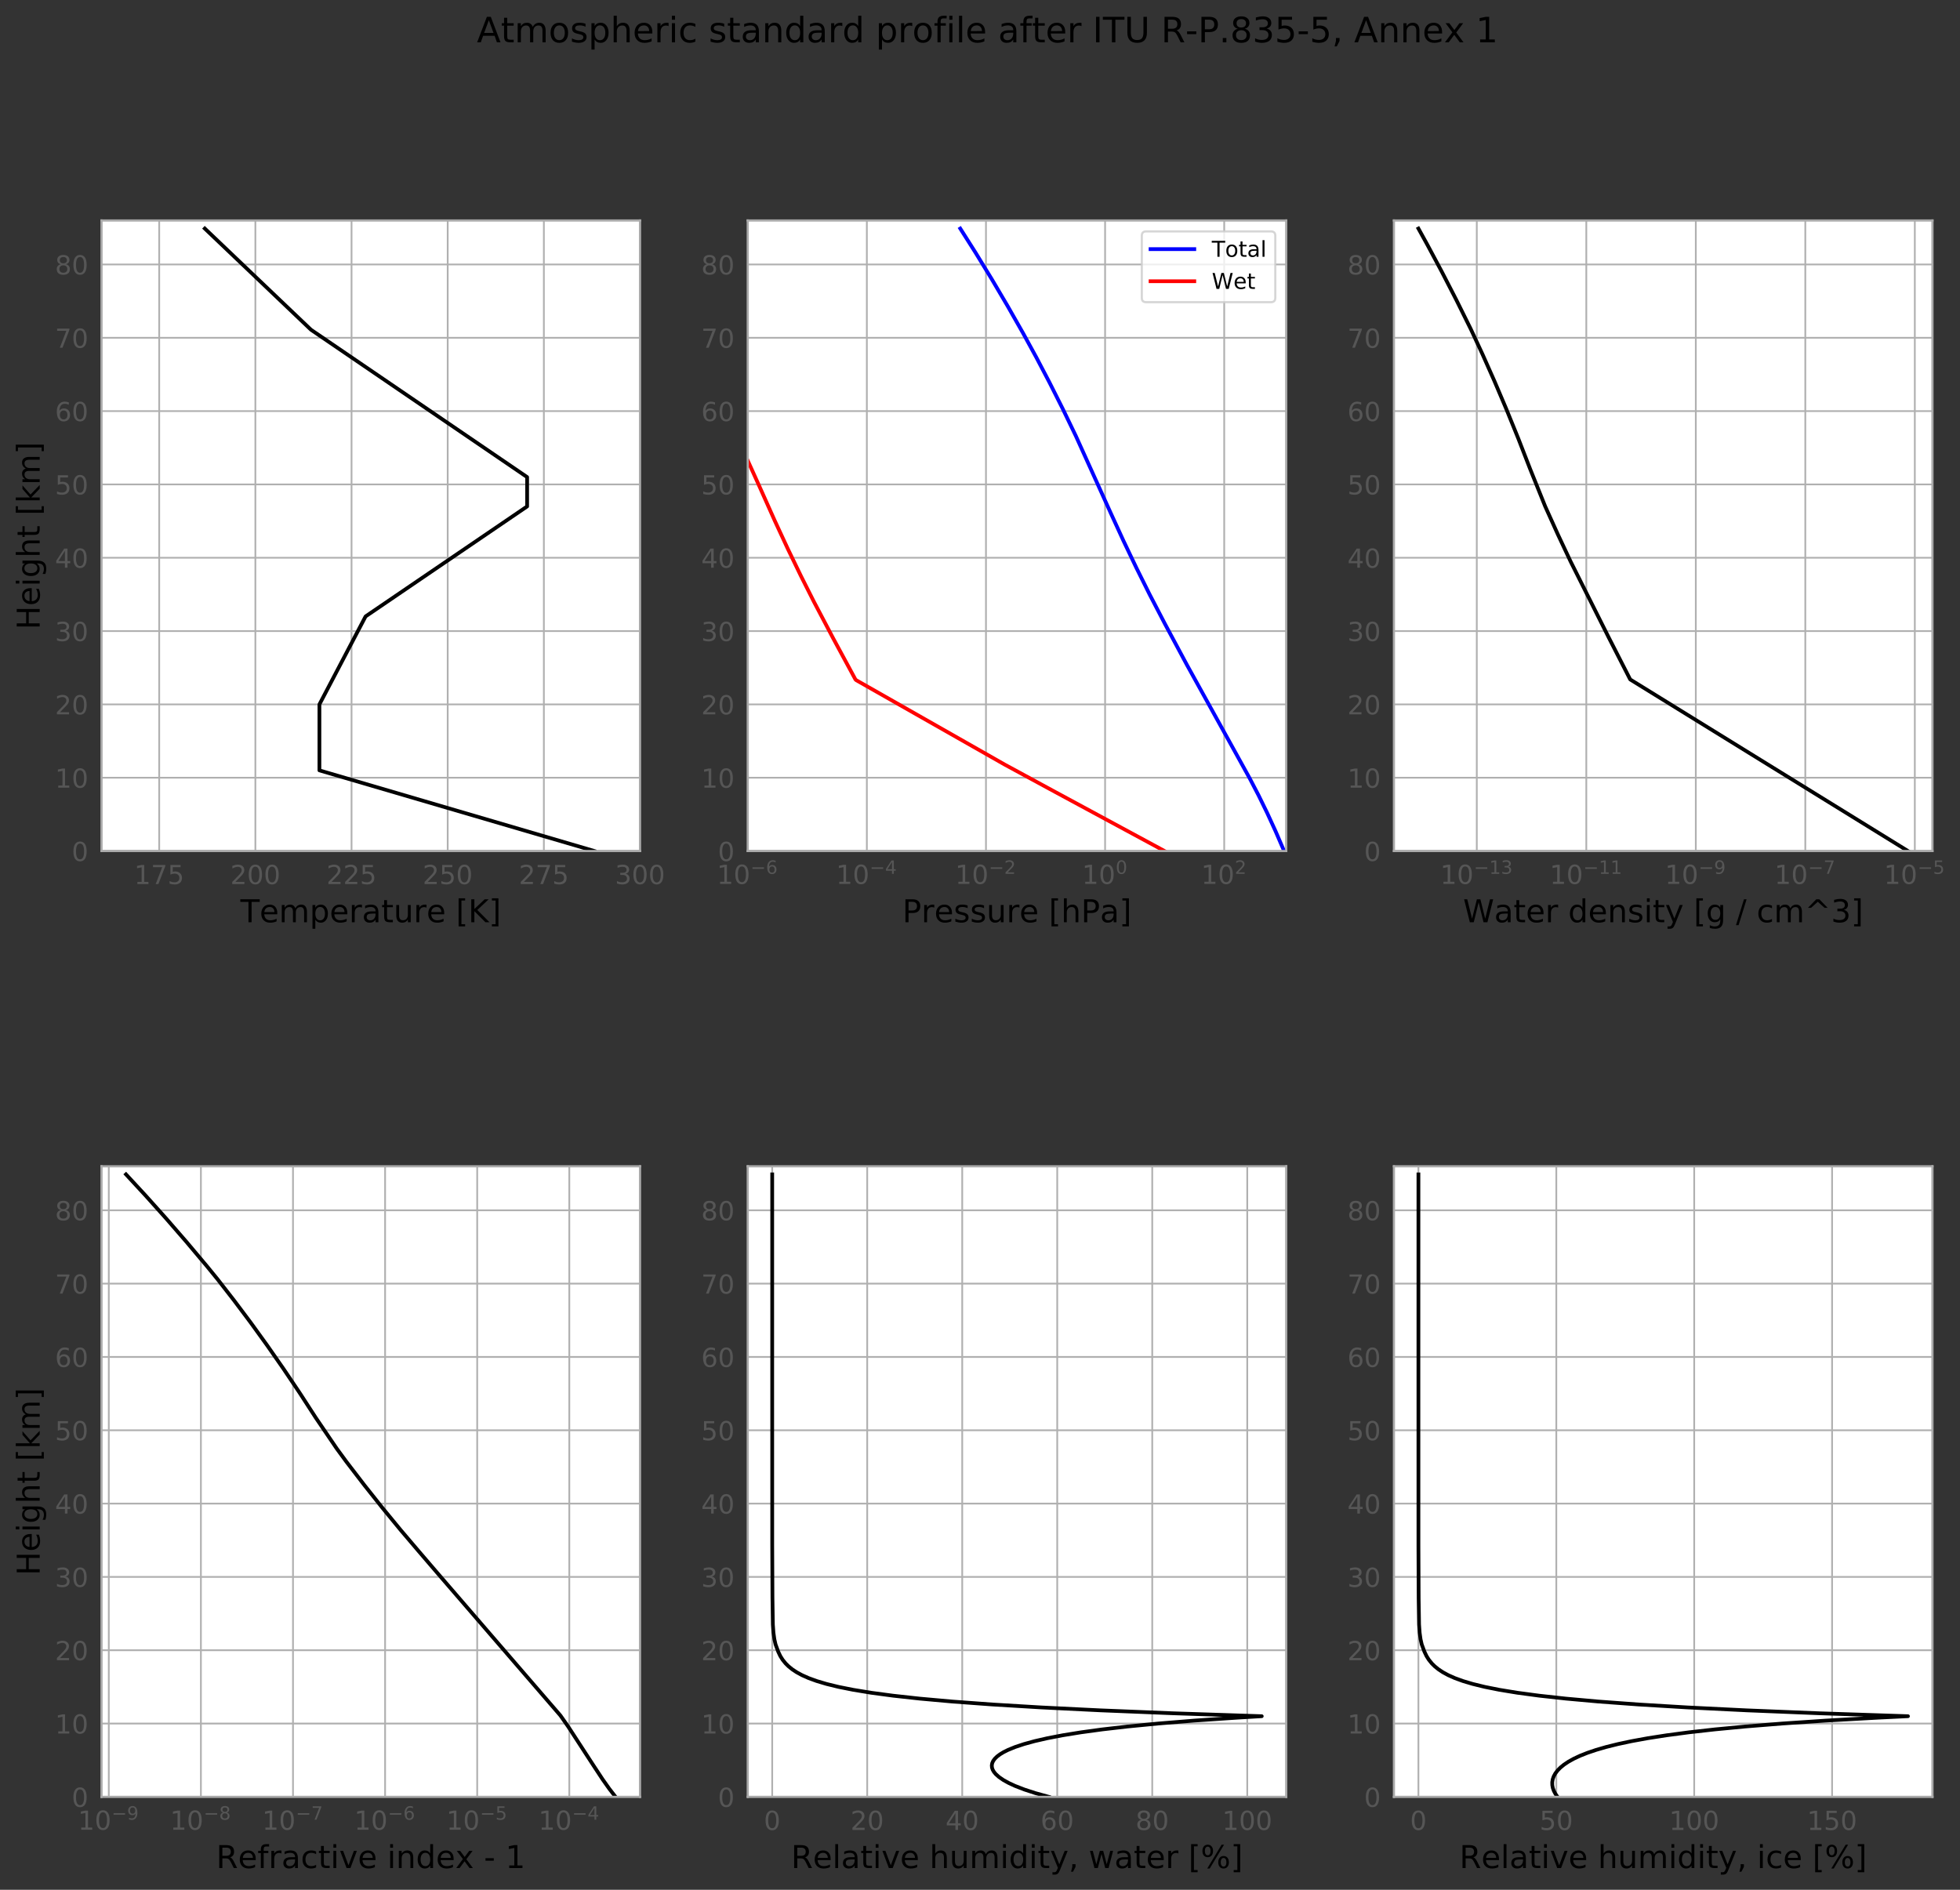<?xml version="1.0" encoding="utf-8" standalone="no"?>
<!DOCTYPE svg PUBLIC "-//W3C//DTD SVG 1.1//EN"
  "http://www.w3.org/Graphics/SVG/1.1/DTD/svg11.dtd">
<!-- Created with matplotlib (http://matplotlib.org/) -->
<svg height="864pt" version="1.1" viewBox="0 0 896 864" width="896pt" xmlns="http://www.w3.org/2000/svg" xmlns:xlink="http://www.w3.org/1999/xlink">
 <rect x="0" y="0" width="896" height="864" fill="#333333" stroke="none"/>
 <defs>
  <style type="text/css">
*{stroke-linecap:butt;stroke-linejoin:round;}
  </style>
 </defs>
 <g id="figure_1">
  <g id="patch_1">
   <path d="M 0 864.27 
L 896.644 864.27 
L 896.644 0 
L 0 0 
z
" style="fill:none;"/>
  </g>
  <g id="axes_1">
   <g id="patch_2">
    <path d="M 46.407 389.088 
L 292.583 389.088 
L 292.583 100.8 
L 46.407 100.8 
z
" style="fill:#ffffff;"/>
   </g>
   <g id="matplotlib.axis_1">
    <g id="xtick_1">
     <g id="line2d_1">
      <path clip-path="url(#pf641d85e94)" d="M 72.783 389.088 
L 72.783 100.8 
" style="fill:none;stroke:#b0b0b0;stroke-linecap:square;stroke-width:0.8;"/>
     </g>
     <g id="line2d_2"/>
     <g id="text_1">
      <!-- 175 -->
      <defs>
       <path d="M 12.406 8.297 
L 28.516 8.297 
L 28.516 63.922 
L 10.984 60.406 
L 10.984 69.391 
L 28.422 72.906 
L 38.281 72.906 
L 38.281 8.297 
L 54.391 8.297 
L 54.391 0 
L 12.406 0 
z
" id="DejaVuSans-31"/>
       <path d="M 8.203 72.906 
L 55.078 72.906 
L 55.078 68.703 
L 28.609 0 
L 18.312 0 
L 43.219 64.594 
L 8.203 64.594 
z
" id="DejaVuSans-37"/>
       <path d="M 10.797 72.906 
L 49.516 72.906 
L 49.516 64.594 
L 19.828 64.594 
L 19.828 46.734 
Q 21.969 47.469 24.109 47.828 
Q 26.266 48.188 28.422 48.188 
Q 40.625 48.188 47.75 41.5 
Q 54.891 34.812 54.891 23.391 
Q 54.891 11.625 47.562 5.094 
Q 40.234 -1.422 26.906 -1.422 
Q 22.312 -1.422 17.547 -0.641 
Q 12.797 0.141 7.719 1.703 
L 7.719 11.625 
Q 12.109 9.234 16.797 8.062 
Q 21.484 6.891 26.703 6.891 
Q 35.156 6.891 40.078 11.328 
Q 45.016 15.766 45.016 23.391 
Q 45.016 31 40.078 35.438 
Q 35.156 39.891 26.703 39.891 
Q 22.75 39.891 18.812 39.016 
Q 14.891 38.141 10.797 36.281 
z
" id="DejaVuSans-35"/>
      </defs>
      <g style="fill:#565656;" transform="translate(61.33 404.206)scale(0.12 -0.12)">
       <use xlink:href="#DejaVuSans-31"/>
       <use x="63.623" xlink:href="#DejaVuSans-37"/>
       <use x="127.246" xlink:href="#DejaVuSans-35"/>
      </g>
     </g>
    </g>
    <g id="xtick_2">
     <g id="line2d_3">
      <path clip-path="url(#pf641d85e94)" d="M 116.743 389.088 
L 116.743 100.8 
" style="fill:none;stroke:#b0b0b0;stroke-linecap:square;stroke-width:0.8;"/>
     </g>
     <g id="line2d_4"/>
     <g id="text_2">
      <!-- 200 -->
      <defs>
       <path d="M 19.188 8.297 
L 53.609 8.297 
L 53.609 0 
L 7.328 0 
L 7.328 8.297 
Q 12.938 14.109 22.625 23.891 
Q 32.328 33.688 34.812 36.531 
Q 39.547 41.844 41.422 45.531 
Q 43.312 49.219 43.312 52.781 
Q 43.312 58.594 39.234 62.25 
Q 35.156 65.922 28.609 65.922 
Q 23.969 65.922 18.812 64.312 
Q 13.672 62.703 7.812 59.422 
L 7.812 69.391 
Q 13.766 71.781 18.938 73 
Q 24.125 74.219 28.422 74.219 
Q 39.75 74.219 46.484 68.547 
Q 53.219 62.891 53.219 53.422 
Q 53.219 48.922 51.531 44.891 
Q 49.859 40.875 45.406 35.406 
Q 44.188 33.984 37.641 27.219 
Q 31.109 20.453 19.188 8.297 
z
" id="DejaVuSans-32"/>
       <path d="M 31.781 66.406 
Q 24.172 66.406 20.328 58.906 
Q 16.5 51.422 16.5 36.375 
Q 16.5 21.391 20.328 13.891 
Q 24.172 6.391 31.781 6.391 
Q 39.453 6.391 43.281 13.891 
Q 47.125 21.391 47.125 36.375 
Q 47.125 51.422 43.281 58.906 
Q 39.453 66.406 31.781 66.406 
z
M 31.781 74.219 
Q 44.047 74.219 50.516 64.516 
Q 56.984 54.828 56.984 36.375 
Q 56.984 17.969 50.516 8.266 
Q 44.047 -1.422 31.781 -1.422 
Q 19.531 -1.422 13.062 8.266 
Q 6.594 17.969 6.594 36.375 
Q 6.594 54.828 13.062 64.516 
Q 19.531 74.219 31.781 74.219 
z
" id="DejaVuSans-30"/>
      </defs>
      <g style="fill:#565656;" transform="translate(105.29 404.206)scale(0.12 -0.12)">
       <use xlink:href="#DejaVuSans-32"/>
       <use x="63.623" xlink:href="#DejaVuSans-30"/>
       <use x="127.246" xlink:href="#DejaVuSans-30"/>
      </g>
     </g>
    </g>
    <g id="xtick_3">
     <g id="line2d_5">
      <path clip-path="url(#pf641d85e94)" d="M 160.703 389.088 
L 160.703 100.8 
" style="fill:none;stroke:#b0b0b0;stroke-linecap:square;stroke-width:0.8;"/>
     </g>
     <g id="line2d_6"/>
     <g id="text_3">
      <!-- 225 -->
      <g style="fill:#565656;" transform="translate(149.25 404.206)scale(0.12 -0.12)">
       <use xlink:href="#DejaVuSans-32"/>
       <use x="63.623" xlink:href="#DejaVuSans-32"/>
       <use x="127.246" xlink:href="#DejaVuSans-35"/>
      </g>
     </g>
    </g>
    <g id="xtick_4">
     <g id="line2d_7">
      <path clip-path="url(#pf641d85e94)" d="M 204.663 389.088 
L 204.663 100.8 
" style="fill:none;stroke:#b0b0b0;stroke-linecap:square;stroke-width:0.8;"/>
     </g>
     <g id="line2d_8"/>
     <g id="text_4">
      <!-- 250 -->
      <g style="fill:#565656;" transform="translate(193.21 404.206)scale(0.12 -0.12)">
       <use xlink:href="#DejaVuSans-32"/>
       <use x="63.623" xlink:href="#DejaVuSans-35"/>
       <use x="127.246" xlink:href="#DejaVuSans-30"/>
      </g>
     </g>
    </g>
    <g id="xtick_5">
     <g id="line2d_9">
      <path clip-path="url(#pf641d85e94)" d="M 248.623 389.088 
L 248.623 100.8 
" style="fill:none;stroke:#b0b0b0;stroke-linecap:square;stroke-width:0.8;"/>
     </g>
     <g id="line2d_10"/>
     <g id="text_5">
      <!-- 275 -->
      <g style="fill:#565656;" transform="translate(237.17 404.206)scale(0.12 -0.12)">
       <use xlink:href="#DejaVuSans-32"/>
       <use x="63.623" xlink:href="#DejaVuSans-37"/>
       <use x="127.246" xlink:href="#DejaVuSans-35"/>
      </g>
     </g>
    </g>
    <g id="xtick_6">
     <g id="line2d_11">
      <path clip-path="url(#pf641d85e94)" d="M 292.583 389.088 
L 292.583 100.8 
" style="fill:none;stroke:#b0b0b0;stroke-linecap:square;stroke-width:0.8;"/>
     </g>
     <g id="line2d_12"/>
     <g id="text_6">
      <!-- 300 -->
      <defs>
       <path d="M 40.578 39.312 
Q 47.656 37.797 51.625 33 
Q 55.609 28.219 55.609 21.188 
Q 55.609 10.406 48.188 4.484 
Q 40.766 -1.422 27.094 -1.422 
Q 22.516 -1.422 17.656 -0.516 
Q 12.797 0.391 7.625 2.203 
L 7.625 11.719 
Q 11.719 9.328 16.594 8.109 
Q 21.484 6.891 26.812 6.891 
Q 36.078 6.891 40.938 10.547 
Q 45.797 14.203 45.797 21.188 
Q 45.797 27.641 41.281 31.266 
Q 36.766 34.906 28.719 34.906 
L 20.219 34.906 
L 20.219 43.016 
L 29.109 43.016 
Q 36.375 43.016 40.234 45.922 
Q 44.094 48.828 44.094 54.297 
Q 44.094 59.906 40.109 62.906 
Q 36.141 65.922 28.719 65.922 
Q 24.656 65.922 20.016 65.031 
Q 15.375 64.156 9.812 62.312 
L 9.812 71.094 
Q 15.438 72.656 20.344 73.438 
Q 25.25 74.219 29.594 74.219 
Q 40.828 74.219 47.359 69.109 
Q 53.906 64.016 53.906 55.328 
Q 53.906 49.266 50.438 45.094 
Q 46.969 40.922 40.578 39.312 
z
" id="DejaVuSans-33"/>
      </defs>
      <g style="fill:#565656;" transform="translate(281.13 404.206)scale(0.12 -0.12)">
       <use xlink:href="#DejaVuSans-33"/>
       <use x="63.623" xlink:href="#DejaVuSans-30"/>
       <use x="127.246" xlink:href="#DejaVuSans-30"/>
      </g>
     </g>
    </g>
    <g id="text_7">
     <!-- Temperature [K] -->
     <defs>
      <path d="M -0.297 72.906 
L 61.375 72.906 
L 61.375 64.594 
L 35.5 64.594 
L 35.5 0 
L 25.594 0 
L 25.594 64.594 
L -0.297 64.594 
z
" id="DejaVuSans-54"/>
      <path d="M 56.203 29.594 
L 56.203 25.203 
L 14.891 25.203 
Q 15.484 15.922 20.484 11.062 
Q 25.484 6.203 34.422 6.203 
Q 39.594 6.203 44.453 7.469 
Q 49.312 8.734 54.109 11.281 
L 54.109 2.781 
Q 49.266 0.734 44.188 -0.344 
Q 39.109 -1.422 33.891 -1.422 
Q 20.797 -1.422 13.156 6.188 
Q 5.516 13.812 5.516 26.812 
Q 5.516 40.234 12.766 48.109 
Q 20.016 56 32.328 56 
Q 43.359 56 49.781 48.891 
Q 56.203 41.797 56.203 29.594 
z
M 47.219 32.234 
Q 47.125 39.594 43.094 43.984 
Q 39.062 48.391 32.422 48.391 
Q 24.906 48.391 20.391 44.141 
Q 15.875 39.891 15.188 32.172 
z
" id="DejaVuSans-65"/>
      <path d="M 52 44.188 
Q 55.375 50.25 60.062 53.125 
Q 64.75 56 71.094 56 
Q 79.641 56 84.281 50.016 
Q 88.922 44.047 88.922 33.016 
L 88.922 0 
L 79.891 0 
L 79.891 32.719 
Q 79.891 40.578 77.094 44.375 
Q 74.312 48.188 68.609 48.188 
Q 61.625 48.188 57.562 43.547 
Q 53.516 38.922 53.516 30.906 
L 53.516 0 
L 44.484 0 
L 44.484 32.719 
Q 44.484 40.625 41.703 44.406 
Q 38.922 48.188 33.109 48.188 
Q 26.219 48.188 22.156 43.531 
Q 18.109 38.875 18.109 30.906 
L 18.109 0 
L 9.078 0 
L 9.078 54.688 
L 18.109 54.688 
L 18.109 46.188 
Q 21.188 51.219 25.484 53.609 
Q 29.781 56 35.688 56 
Q 41.656 56 45.828 52.969 
Q 50 49.953 52 44.188 
z
" id="DejaVuSans-6d"/>
      <path d="M 18.109 8.203 
L 18.109 -20.797 
L 9.078 -20.797 
L 9.078 54.688 
L 18.109 54.688 
L 18.109 46.391 
Q 20.953 51.266 25.266 53.625 
Q 29.594 56 35.594 56 
Q 45.562 56 51.781 48.094 
Q 58.016 40.188 58.016 27.297 
Q 58.016 14.406 51.781 6.484 
Q 45.562 -1.422 35.594 -1.422 
Q 29.594 -1.422 25.266 0.953 
Q 20.953 3.328 18.109 8.203 
z
M 48.688 27.297 
Q 48.688 37.203 44.609 42.844 
Q 40.531 48.484 33.406 48.484 
Q 26.266 48.484 22.188 42.844 
Q 18.109 37.203 18.109 27.297 
Q 18.109 17.391 22.188 11.75 
Q 26.266 6.109 33.406 6.109 
Q 40.531 6.109 44.609 11.75 
Q 48.688 17.391 48.688 27.297 
z
" id="DejaVuSans-70"/>
      <path d="M 41.109 46.297 
Q 39.594 47.172 37.812 47.578 
Q 36.031 48 33.891 48 
Q 26.266 48 22.188 43.047 
Q 18.109 38.094 18.109 28.812 
L 18.109 0 
L 9.078 0 
L 9.078 54.688 
L 18.109 54.688 
L 18.109 46.188 
Q 20.953 51.172 25.484 53.578 
Q 30.031 56 36.531 56 
Q 37.453 56 38.578 55.875 
Q 39.703 55.766 41.062 55.516 
z
" id="DejaVuSans-72"/>
      <path d="M 34.281 27.484 
Q 23.391 27.484 19.188 25 
Q 14.984 22.516 14.984 16.5 
Q 14.984 11.719 18.141 8.906 
Q 21.297 6.109 26.703 6.109 
Q 34.188 6.109 38.703 11.406 
Q 43.219 16.703 43.219 25.484 
L 43.219 27.484 
z
M 52.203 31.203 
L 52.203 0 
L 43.219 0 
L 43.219 8.297 
Q 40.141 3.328 35.547 0.953 
Q 30.953 -1.422 24.312 -1.422 
Q 15.922 -1.422 10.953 3.297 
Q 6 8.016 6 15.922 
Q 6 25.141 12.172 29.828 
Q 18.359 34.516 30.609 34.516 
L 43.219 34.516 
L 43.219 35.406 
Q 43.219 41.609 39.141 45 
Q 35.062 48.391 27.688 48.391 
Q 23 48.391 18.547 47.266 
Q 14.109 46.141 10.016 43.891 
L 10.016 52.203 
Q 14.938 54.109 19.578 55.047 
Q 24.219 56 28.609 56 
Q 40.484 56 46.344 49.844 
Q 52.203 43.703 52.203 31.203 
z
" id="DejaVuSans-61"/>
      <path d="M 18.312 70.219 
L 18.312 54.688 
L 36.812 54.688 
L 36.812 47.703 
L 18.312 47.703 
L 18.312 18.016 
Q 18.312 11.328 20.141 9.422 
Q 21.969 7.516 27.594 7.516 
L 36.812 7.516 
L 36.812 0 
L 27.594 0 
Q 17.188 0 13.234 3.875 
Q 9.281 7.766 9.281 18.016 
L 9.281 47.703 
L 2.688 47.703 
L 2.688 54.688 
L 9.281 54.688 
L 9.281 70.219 
z
" id="DejaVuSans-74"/>
      <path d="M 8.5 21.578 
L 8.5 54.688 
L 17.484 54.688 
L 17.484 21.922 
Q 17.484 14.156 20.5 10.266 
Q 23.531 6.391 29.594 6.391 
Q 36.859 6.391 41.078 11.031 
Q 45.312 15.672 45.312 23.688 
L 45.312 54.688 
L 54.297 54.688 
L 54.297 0 
L 45.312 0 
L 45.312 8.406 
Q 42.047 3.422 37.719 1 
Q 33.406 -1.422 27.688 -1.422 
Q 18.266 -1.422 13.375 4.438 
Q 8.5 10.297 8.5 21.578 
z
M 31.109 56 
z
" id="DejaVuSans-75"/>
      <path id="DejaVuSans-20"/>
      <path d="M 8.594 75.984 
L 29.297 75.984 
L 29.297 69 
L 17.578 69 
L 17.578 -6.203 
L 29.297 -6.203 
L 29.297 -13.188 
L 8.594 -13.188 
z
" id="DejaVuSans-5b"/>
      <path d="M 9.812 72.906 
L 19.672 72.906 
L 19.672 42.094 
L 52.391 72.906 
L 65.094 72.906 
L 28.906 38.922 
L 67.672 0 
L 54.688 0 
L 19.672 35.109 
L 19.672 0 
L 9.812 0 
z
" id="DejaVuSans-4b"/>
      <path d="M 30.422 75.984 
L 30.422 -13.188 
L 9.719 -13.188 
L 9.719 -6.203 
L 21.391 -6.203 
L 21.391 69 
L 9.719 69 
L 9.719 75.984 
z
" id="DejaVuSans-5d"/>
     </defs>
     <g transform="translate(109.898 421.644)scale(0.144 -0.144)">
      <use xlink:href="#DejaVuSans-54"/>
      <use x="60.818" xlink:href="#DejaVuSans-65"/>
      <use x="122.342" xlink:href="#DejaVuSans-6d"/>
      <use x="219.754" xlink:href="#DejaVuSans-70"/>
      <use x="283.23" xlink:href="#DejaVuSans-65"/>
      <use x="344.754" xlink:href="#DejaVuSans-72"/>
      <use x="385.867" xlink:href="#DejaVuSans-61"/>
      <use x="447.146" xlink:href="#DejaVuSans-74"/>
      <use x="486.355" xlink:href="#DejaVuSans-75"/>
      <use x="549.734" xlink:href="#DejaVuSans-72"/>
      <use x="590.816" xlink:href="#DejaVuSans-65"/>
      <use x="652.34" xlink:href="#DejaVuSans-20"/>
      <use x="684.127" xlink:href="#DejaVuSans-5b"/>
      <use x="723.141" xlink:href="#DejaVuSans-4b"/>
      <use x="788.717" xlink:href="#DejaVuSans-5d"/>
     </g>
    </g>
   </g>
   <g id="matplotlib.axis_2">
    <g id="ytick_1">
     <g id="line2d_13">
      <path clip-path="url(#pf641d85e94)" d="M 46.407 389.088 
L 292.583 389.088 
" style="fill:none;stroke:#b0b0b0;stroke-linecap:square;stroke-width:0.8;"/>
     </g>
     <g id="line2d_14"/>
     <g id="text_8">
      <!-- 0 -->
      <g style="fill:#565656;" transform="translate(32.772 393.647)scale(0.12 -0.12)">
       <use xlink:href="#DejaVuSans-30"/>
      </g>
     </g>
    </g>
    <g id="ytick_2">
     <g id="line2d_15">
      <path clip-path="url(#pf641d85e94)" d="M 46.407 355.566 
L 292.583 355.566 
" style="fill:none;stroke:#b0b0b0;stroke-linecap:square;stroke-width:0.8;"/>
     </g>
     <g id="line2d_16"/>
     <g id="text_9">
      <!-- 10 -->
      <g style="fill:#565656;" transform="translate(25.137 360.125)scale(0.12 -0.12)">
       <use xlink:href="#DejaVuSans-31"/>
       <use x="63.623" xlink:href="#DejaVuSans-30"/>
      </g>
     </g>
    </g>
    <g id="ytick_3">
     <g id="line2d_17">
      <path clip-path="url(#pf641d85e94)" d="M 46.407 322.044 
L 292.583 322.044 
" style="fill:none;stroke:#b0b0b0;stroke-linecap:square;stroke-width:0.8;"/>
     </g>
     <g id="line2d_18"/>
     <g id="text_10">
      <!-- 20 -->
      <g style="fill:#565656;" transform="translate(25.137 326.603)scale(0.12 -0.12)">
       <use xlink:href="#DejaVuSans-32"/>
       <use x="63.623" xlink:href="#DejaVuSans-30"/>
      </g>
     </g>
    </g>
    <g id="ytick_4">
     <g id="line2d_19">
      <path clip-path="url(#pf641d85e94)" d="M 46.407 288.522 
L 292.583 288.522 
" style="fill:none;stroke:#b0b0b0;stroke-linecap:square;stroke-width:0.8;"/>
     </g>
     <g id="line2d_20"/>
     <g id="text_11">
      <!-- 30 -->
      <g style="fill:#565656;" transform="translate(25.137 293.081)scale(0.12 -0.12)">
       <use xlink:href="#DejaVuSans-33"/>
       <use x="63.623" xlink:href="#DejaVuSans-30"/>
      </g>
     </g>
    </g>
    <g id="ytick_5">
     <g id="line2d_21">
      <path clip-path="url(#pf641d85e94)" d="M 46.407 255.001 
L 292.583 255.001 
" style="fill:none;stroke:#b0b0b0;stroke-linecap:square;stroke-width:0.8;"/>
     </g>
     <g id="line2d_22"/>
     <g id="text_12">
      <!-- 40 -->
      <defs>
       <path d="M 37.797 64.312 
L 12.891 25.391 
L 37.797 25.391 
z
M 35.203 72.906 
L 47.609 72.906 
L 47.609 25.391 
L 58.016 25.391 
L 58.016 17.188 
L 47.609 17.188 
L 47.609 0 
L 37.797 0 
L 37.797 17.188 
L 4.891 17.188 
L 4.891 26.703 
z
" id="DejaVuSans-34"/>
      </defs>
      <g style="fill:#565656;" transform="translate(25.137 259.56)scale(0.12 -0.12)">
       <use xlink:href="#DejaVuSans-34"/>
       <use x="63.623" xlink:href="#DejaVuSans-30"/>
      </g>
     </g>
    </g>
    <g id="ytick_6">
     <g id="line2d_23">
      <path clip-path="url(#pf641d85e94)" d="M 46.407 221.479 
L 292.583 221.479 
" style="fill:none;stroke:#b0b0b0;stroke-linecap:square;stroke-width:0.8;"/>
     </g>
     <g id="line2d_24"/>
     <g id="text_13">
      <!-- 50 -->
      <g style="fill:#565656;" transform="translate(25.137 226.038)scale(0.12 -0.12)">
       <use xlink:href="#DejaVuSans-35"/>
       <use x="63.623" xlink:href="#DejaVuSans-30"/>
      </g>
     </g>
    </g>
    <g id="ytick_7">
     <g id="line2d_25">
      <path clip-path="url(#pf641d85e94)" d="M 46.407 187.957 
L 292.583 187.957 
" style="fill:none;stroke:#b0b0b0;stroke-linecap:square;stroke-width:0.8;"/>
     </g>
     <g id="line2d_26"/>
     <g id="text_14">
      <!-- 60 -->
      <defs>
       <path d="M 33.016 40.375 
Q 26.375 40.375 22.484 35.828 
Q 18.609 31.297 18.609 23.391 
Q 18.609 15.531 22.484 10.953 
Q 26.375 6.391 33.016 6.391 
Q 39.656 6.391 43.531 10.953 
Q 47.406 15.531 47.406 23.391 
Q 47.406 31.297 43.531 35.828 
Q 39.656 40.375 33.016 40.375 
z
M 52.594 71.297 
L 52.594 62.312 
Q 48.875 64.062 45.094 64.984 
Q 41.312 65.922 37.594 65.922 
Q 27.828 65.922 22.672 59.328 
Q 17.531 52.734 16.797 39.406 
Q 19.672 43.656 24.016 45.922 
Q 28.375 48.188 33.594 48.188 
Q 44.578 48.188 50.953 41.516 
Q 57.328 34.859 57.328 23.391 
Q 57.328 12.156 50.688 5.359 
Q 44.047 -1.422 33.016 -1.422 
Q 20.359 -1.422 13.672 8.266 
Q 6.984 17.969 6.984 36.375 
Q 6.984 53.656 15.188 63.938 
Q 23.391 74.219 37.203 74.219 
Q 40.922 74.219 44.703 73.484 
Q 48.484 72.75 52.594 71.297 
z
" id="DejaVuSans-36"/>
      </defs>
      <g style="fill:#565656;" transform="translate(25.137 192.516)scale(0.12 -0.12)">
       <use xlink:href="#DejaVuSans-36"/>
       <use x="63.623" xlink:href="#DejaVuSans-30"/>
      </g>
     </g>
    </g>
    <g id="ytick_8">
     <g id="line2d_27">
      <path clip-path="url(#pf641d85e94)" d="M 46.407 154.435 
L 292.583 154.435 
" style="fill:none;stroke:#b0b0b0;stroke-linecap:square;stroke-width:0.8;"/>
     </g>
     <g id="line2d_28"/>
     <g id="text_15">
      <!-- 70 -->
      <g style="fill:#565656;" transform="translate(25.137 158.994)scale(0.12 -0.12)">
       <use xlink:href="#DejaVuSans-37"/>
       <use x="63.623" xlink:href="#DejaVuSans-30"/>
      </g>
     </g>
    </g>
    <g id="ytick_9">
     <g id="line2d_29">
      <path clip-path="url(#pf641d85e94)" d="M 46.407 120.913 
L 292.583 120.913 
" style="fill:none;stroke:#b0b0b0;stroke-linecap:square;stroke-width:0.8;"/>
     </g>
     <g id="line2d_30"/>
     <g id="text_16">
      <!-- 80 -->
      <defs>
       <path d="M 31.781 34.625 
Q 24.75 34.625 20.719 30.859 
Q 16.703 27.094 16.703 20.516 
Q 16.703 13.922 20.719 10.156 
Q 24.75 6.391 31.781 6.391 
Q 38.812 6.391 42.859 10.172 
Q 46.922 13.969 46.922 20.516 
Q 46.922 27.094 42.891 30.859 
Q 38.875 34.625 31.781 34.625 
z
M 21.922 38.812 
Q 15.578 40.375 12.031 44.719 
Q 8.5 49.078 8.5 55.328 
Q 8.5 64.062 14.719 69.141 
Q 20.953 74.219 31.781 74.219 
Q 42.672 74.219 48.875 69.141 
Q 55.078 64.062 55.078 55.328 
Q 55.078 49.078 51.531 44.719 
Q 48 40.375 41.703 38.812 
Q 48.828 37.156 52.797 32.312 
Q 56.781 27.484 56.781 20.516 
Q 56.781 9.906 50.312 4.234 
Q 43.844 -1.422 31.781 -1.422 
Q 19.734 -1.422 13.25 4.234 
Q 6.781 9.906 6.781 20.516 
Q 6.781 27.484 10.781 32.312 
Q 14.797 37.156 21.922 38.812 
z
M 18.312 54.391 
Q 18.312 48.734 21.844 45.562 
Q 25.391 42.391 31.781 42.391 
Q 38.141 42.391 41.719 45.562 
Q 45.312 48.734 45.312 54.391 
Q 45.312 60.062 41.719 63.234 
Q 38.141 66.406 31.781 66.406 
Q 25.391 66.406 21.844 63.234 
Q 18.312 60.062 18.312 54.391 
z
" id="DejaVuSans-38"/>
      </defs>
      <g style="fill:#565656;" transform="translate(25.137 125.472)scale(0.12 -0.12)">
       <use xlink:href="#DejaVuSans-38"/>
       <use x="63.623" xlink:href="#DejaVuSans-30"/>
      </g>
     </g>
    </g>
    <g id="text_17">
     <!-- Height [km] -->
     <defs>
      <path d="M 9.812 72.906 
L 19.672 72.906 
L 19.672 43.016 
L 55.516 43.016 
L 55.516 72.906 
L 65.375 72.906 
L 65.375 0 
L 55.516 0 
L 55.516 34.719 
L 19.672 34.719 
L 19.672 0 
L 9.812 0 
z
" id="DejaVuSans-48"/>
      <path d="M 9.422 54.688 
L 18.406 54.688 
L 18.406 0 
L 9.422 0 
z
M 9.422 75.984 
L 18.406 75.984 
L 18.406 64.594 
L 9.422 64.594 
z
" id="DejaVuSans-69"/>
      <path d="M 45.406 27.984 
Q 45.406 37.75 41.375 43.109 
Q 37.359 48.484 30.078 48.484 
Q 22.859 48.484 18.828 43.109 
Q 14.797 37.75 14.797 27.984 
Q 14.797 18.266 18.828 12.891 
Q 22.859 7.516 30.078 7.516 
Q 37.359 7.516 41.375 12.891 
Q 45.406 18.266 45.406 27.984 
z
M 54.391 6.781 
Q 54.391 -7.172 48.188 -13.984 
Q 42 -20.797 29.203 -20.797 
Q 24.469 -20.797 20.266 -20.094 
Q 16.062 -19.391 12.109 -17.922 
L 12.109 -9.188 
Q 16.062 -11.328 19.922 -12.344 
Q 23.781 -13.375 27.781 -13.375 
Q 36.625 -13.375 41.016 -8.766 
Q 45.406 -4.156 45.406 5.172 
L 45.406 9.625 
Q 42.625 4.781 38.281 2.391 
Q 33.938 0 27.875 0 
Q 17.828 0 11.672 7.656 
Q 5.516 15.328 5.516 27.984 
Q 5.516 40.672 11.672 48.328 
Q 17.828 56 27.875 56 
Q 33.938 56 38.281 53.609 
Q 42.625 51.219 45.406 46.391 
L 45.406 54.688 
L 54.391 54.688 
z
" id="DejaVuSans-67"/>
      <path d="M 54.891 33.016 
L 54.891 0 
L 45.906 0 
L 45.906 32.719 
Q 45.906 40.484 42.875 44.328 
Q 39.844 48.188 33.797 48.188 
Q 26.516 48.188 22.312 43.547 
Q 18.109 38.922 18.109 30.906 
L 18.109 0 
L 9.078 0 
L 9.078 75.984 
L 18.109 75.984 
L 18.109 46.188 
Q 21.344 51.125 25.703 53.562 
Q 30.078 56 35.797 56 
Q 45.219 56 50.047 50.172 
Q 54.891 44.344 54.891 33.016 
z
" id="DejaVuSans-68"/>
      <path d="M 9.078 75.984 
L 18.109 75.984 
L 18.109 31.109 
L 44.922 54.688 
L 56.391 54.688 
L 27.391 29.109 
L 57.625 0 
L 45.906 0 
L 18.109 26.703 
L 18.109 0 
L 9.078 0 
z
" id="DejaVuSans-6b"/>
     </defs>
     <g transform="translate(18.142 287.835)rotate(-90)scale(0.144 -0.144)">
      <use xlink:href="#DejaVuSans-48"/>
      <use x="75.195" xlink:href="#DejaVuSans-65"/>
      <use x="136.719" xlink:href="#DejaVuSans-69"/>
      <use x="164.502" xlink:href="#DejaVuSans-67"/>
      <use x="227.979" xlink:href="#DejaVuSans-68"/>
      <use x="291.357" xlink:href="#DejaVuSans-74"/>
      <use x="330.566" xlink:href="#DejaVuSans-20"/>
      <use x="362.354" xlink:href="#DejaVuSans-5b"/>
      <use x="401.367" xlink:href="#DejaVuSans-6b"/>
      <use x="459.277" xlink:href="#DejaVuSans-6d"/>
      <use x="556.689" xlink:href="#DejaVuSans-5d"/>
     </g>
    </g>
   </g>
   <g id="line2d_31">
    <path clip-path="url(#pf641d85e94)" d="M 271.746 389.088 
L 146.02 352.214 
L 146.02 322.044 
L 167.121 281.818 
L 240.974 231.535 
L 240.974 218.127 
L 142.152 150.748 
L 93.62 104.487 
L 93.62 104.487 
" style="fill:none;stroke:#000000;stroke-linecap:square;stroke-width:1.7;"/>
   </g>
   <g id="patch_3">
    <path d="M 46.407 389.088 
L 46.407 100.8 
" style="fill:none;stroke:#aaaaaa;stroke-linecap:square;stroke-linejoin:miter;"/>
   </g>
   <g id="patch_4">
    <path d="M 292.583 389.088 
L 292.583 100.8 
" style="fill:none;stroke:#aaaaaa;stroke-linecap:square;stroke-linejoin:miter;"/>
   </g>
   <g id="patch_5">
    <path d="M 46.407 389.088 
L 292.583 389.088 
" style="fill:none;stroke:#aaaaaa;stroke-linecap:square;stroke-linejoin:miter;"/>
   </g>
   <g id="patch_6">
    <path d="M 46.407 100.8 
L 292.583 100.8 
" style="fill:none;stroke:#aaaaaa;stroke-linecap:square;stroke-linejoin:miter;"/>
   </g>
  </g>
  <g id="axes_2">
   <g id="patch_7">
    <path d="M 341.818 389.088 
L 587.995 389.088 
L 587.995 100.8 
L 341.818 100.8 
z
" style="fill:#ffffff;"/>
   </g>
   <g id="matplotlib.axis_3">
    <g id="xtick_7">
     <g id="line2d_32">
      <path clip-path="url(#p3fddf107e4)" d="M 341.818 389.088 
L 341.818 100.8 
" style="fill:none;stroke:#b0b0b0;stroke-linecap:square;stroke-width:0.8;"/>
     </g>
     <g id="line2d_33"/>
     <g id="text_18">
      <!-- $\mathdefault{10^{-6}}$ -->
      <defs>
       <path d="M 10.594 35.5 
L 73.188 35.5 
L 73.188 27.203 
L 10.594 27.203 
z
" id="DejaVuSans-2212"/>
      </defs>
      <g style="fill:#565656;" transform="translate(327.718 404.206)scale(0.12 -0.12)">
       <use transform="translate(0 0.766)" xlink:href="#DejaVuSans-31"/>
       <use transform="translate(63.623 0.766)" xlink:href="#DejaVuSans-30"/>
       <use transform="translate(128.203 39.047)scale(0.7)" xlink:href="#DejaVuSans-2212"/>
       <use transform="translate(186.855 39.047)scale(0.7)" xlink:href="#DejaVuSans-36"/>
      </g>
     </g>
    </g>
    <g id="xtick_8">
     <g id="line2d_34">
      <path clip-path="url(#p3fddf107e4)" d="M 396.274 389.088 
L 396.274 100.8 
" style="fill:none;stroke:#b0b0b0;stroke-linecap:square;stroke-width:0.8;"/>
     </g>
     <g id="line2d_35"/>
     <g id="text_19">
      <!-- $\mathdefault{10^{-4}}$ -->
      <g style="fill:#565656;" transform="translate(382.174 404.206)scale(0.12 -0.12)">
       <use transform="translate(0 0.684)" xlink:href="#DejaVuSans-31"/>
       <use transform="translate(63.623 0.684)" xlink:href="#DejaVuSans-30"/>
       <use transform="translate(128.203 38.966)scale(0.7)" xlink:href="#DejaVuSans-2212"/>
       <use transform="translate(186.855 38.966)scale(0.7)" xlink:href="#DejaVuSans-34"/>
      </g>
     </g>
    </g>
    <g id="xtick_9">
     <g id="line2d_36">
      <path clip-path="url(#p3fddf107e4)" d="M 450.729 389.088 
L 450.729 100.8 
" style="fill:none;stroke:#b0b0b0;stroke-linecap:square;stroke-width:0.8;"/>
     </g>
     <g id="line2d_37"/>
     <g id="text_20">
      <!-- $\mathdefault{10^{-2}}$ -->
      <g style="fill:#565656;" transform="translate(436.629 404.206)scale(0.12 -0.12)">
       <use transform="translate(0 0.766)" xlink:href="#DejaVuSans-31"/>
       <use transform="translate(63.623 0.766)" xlink:href="#DejaVuSans-30"/>
       <use transform="translate(128.203 39.047)scale(0.7)" xlink:href="#DejaVuSans-2212"/>
       <use transform="translate(186.855 39.047)scale(0.7)" xlink:href="#DejaVuSans-32"/>
      </g>
     </g>
    </g>
    <g id="xtick_10">
     <g id="line2d_38">
      <path clip-path="url(#p3fddf107e4)" d="M 505.185 389.088 
L 505.185 100.8 
" style="fill:none;stroke:#b0b0b0;stroke-linecap:square;stroke-width:0.8;"/>
     </g>
     <g id="line2d_39"/>
     <g id="text_21">
      <!-- $\mathdefault{10^{0}}$ -->
      <g style="fill:#565656;" transform="translate(494.625 404.206)scale(0.12 -0.12)">
       <use transform="translate(0 0.766)" xlink:href="#DejaVuSans-31"/>
       <use transform="translate(63.623 0.766)" xlink:href="#DejaVuSans-30"/>
       <use transform="translate(128.203 39.047)scale(0.7)" xlink:href="#DejaVuSans-30"/>
      </g>
     </g>
    </g>
    <g id="xtick_11">
     <g id="line2d_40">
      <path clip-path="url(#p3fddf107e4)" d="M 559.64 389.088 
L 559.64 100.8 
" style="fill:none;stroke:#b0b0b0;stroke-linecap:square;stroke-width:0.8;"/>
     </g>
     <g id="line2d_41"/>
     <g id="text_22">
      <!-- $\mathdefault{10^{2}}$ -->
      <g style="fill:#565656;" transform="translate(549.08 404.206)scale(0.12 -0.12)">
       <use transform="translate(0 0.766)" xlink:href="#DejaVuSans-31"/>
       <use transform="translate(63.623 0.766)" xlink:href="#DejaVuSans-30"/>
       <use transform="translate(128.203 39.047)scale(0.7)" xlink:href="#DejaVuSans-32"/>
      </g>
     </g>
    </g>
    <g id="text_23">
     <!-- Pressure [hPa] -->
     <defs>
      <path d="M 19.672 64.797 
L 19.672 37.406 
L 32.078 37.406 
Q 38.969 37.406 42.719 40.969 
Q 46.484 44.531 46.484 51.125 
Q 46.484 57.672 42.719 61.234 
Q 38.969 64.797 32.078 64.797 
z
M 9.812 72.906 
L 32.078 72.906 
Q 44.344 72.906 50.609 67.359 
Q 56.891 61.812 56.891 51.125 
Q 56.891 40.328 50.609 34.812 
Q 44.344 29.297 32.078 29.297 
L 19.672 29.297 
L 19.672 0 
L 9.812 0 
z
" id="DejaVuSans-50"/>
      <path d="M 44.281 53.078 
L 44.281 44.578 
Q 40.484 46.531 36.375 47.5 
Q 32.281 48.484 27.875 48.484 
Q 21.188 48.484 17.844 46.438 
Q 14.5 44.391 14.5 40.281 
Q 14.5 37.156 16.891 35.375 
Q 19.281 33.594 26.516 31.984 
L 29.594 31.297 
Q 39.156 29.25 43.188 25.516 
Q 47.219 21.781 47.219 15.094 
Q 47.219 7.469 41.188 3.016 
Q 35.156 -1.422 24.609 -1.422 
Q 20.219 -1.422 15.453 -0.562 
Q 10.688 0.297 5.422 2 
L 5.422 11.281 
Q 10.406 8.688 15.234 7.391 
Q 20.062 6.109 24.812 6.109 
Q 31.156 6.109 34.562 8.281 
Q 37.984 10.453 37.984 14.406 
Q 37.984 18.062 35.516 20.016 
Q 33.062 21.969 24.703 23.781 
L 21.578 24.516 
Q 13.234 26.266 9.516 29.906 
Q 5.812 33.547 5.812 39.891 
Q 5.812 47.609 11.281 51.797 
Q 16.75 56 26.812 56 
Q 31.781 56 36.172 55.266 
Q 40.578 54.547 44.281 53.078 
z
" id="DejaVuSans-73"/>
     </defs>
     <g transform="translate(412.507 421.644)scale(0.144 -0.144)">
      <use xlink:href="#DejaVuSans-50"/>
      <use x="60.287" xlink:href="#DejaVuSans-72"/>
      <use x="101.369" xlink:href="#DejaVuSans-65"/>
      <use x="162.893" xlink:href="#DejaVuSans-73"/>
      <use x="214.992" xlink:href="#DejaVuSans-73"/>
      <use x="267.092" xlink:href="#DejaVuSans-75"/>
      <use x="330.471" xlink:href="#DejaVuSans-72"/>
      <use x="371.553" xlink:href="#DejaVuSans-65"/>
      <use x="433.076" xlink:href="#DejaVuSans-20"/>
      <use x="464.863" xlink:href="#DejaVuSans-5b"/>
      <use x="503.877" xlink:href="#DejaVuSans-68"/>
      <use x="567.256" xlink:href="#DejaVuSans-50"/>
      <use x="627.496" xlink:href="#DejaVuSans-61"/>
      <use x="688.775" xlink:href="#DejaVuSans-5d"/>
     </g>
    </g>
   </g>
   <g id="matplotlib.axis_4">
    <g id="ytick_10">
     <g id="line2d_42">
      <path clip-path="url(#p3fddf107e4)" d="M 341.818 389.088 
L 587.995 389.088 
" style="fill:none;stroke:#b0b0b0;stroke-linecap:square;stroke-width:0.8;"/>
     </g>
     <g id="line2d_43"/>
     <g id="text_24">
      <!-- 0 -->
      <g style="fill:#565656;" transform="translate(328.183 393.647)scale(0.12 -0.12)">
       <use xlink:href="#DejaVuSans-30"/>
      </g>
     </g>
    </g>
    <g id="ytick_11">
     <g id="line2d_44">
      <path clip-path="url(#p3fddf107e4)" d="M 341.818 355.566 
L 587.995 355.566 
" style="fill:none;stroke:#b0b0b0;stroke-linecap:square;stroke-width:0.8;"/>
     </g>
     <g id="line2d_45"/>
     <g id="text_25">
      <!-- 10 -->
      <g style="fill:#565656;" transform="translate(320.548 360.125)scale(0.12 -0.12)">
       <use xlink:href="#DejaVuSans-31"/>
       <use x="63.623" xlink:href="#DejaVuSans-30"/>
      </g>
     </g>
    </g>
    <g id="ytick_12">
     <g id="line2d_46">
      <path clip-path="url(#p3fddf107e4)" d="M 341.818 322.044 
L 587.995 322.044 
" style="fill:none;stroke:#b0b0b0;stroke-linecap:square;stroke-width:0.8;"/>
     </g>
     <g id="line2d_47"/>
     <g id="text_26">
      <!-- 20 -->
      <g style="fill:#565656;" transform="translate(320.548 326.603)scale(0.12 -0.12)">
       <use xlink:href="#DejaVuSans-32"/>
       <use x="63.623" xlink:href="#DejaVuSans-30"/>
      </g>
     </g>
    </g>
    <g id="ytick_13">
     <g id="line2d_48">
      <path clip-path="url(#p3fddf107e4)" d="M 341.818 288.522 
L 587.995 288.522 
" style="fill:none;stroke:#b0b0b0;stroke-linecap:square;stroke-width:0.8;"/>
     </g>
     <g id="line2d_49"/>
     <g id="text_27">
      <!-- 30 -->
      <g style="fill:#565656;" transform="translate(320.548 293.081)scale(0.12 -0.12)">
       <use xlink:href="#DejaVuSans-33"/>
       <use x="63.623" xlink:href="#DejaVuSans-30"/>
      </g>
     </g>
    </g>
    <g id="ytick_14">
     <g id="line2d_50">
      <path clip-path="url(#p3fddf107e4)" d="M 341.818 255.001 
L 587.995 255.001 
" style="fill:none;stroke:#b0b0b0;stroke-linecap:square;stroke-width:0.8;"/>
     </g>
     <g id="line2d_51"/>
     <g id="text_28">
      <!-- 40 -->
      <g style="fill:#565656;" transform="translate(320.548 259.56)scale(0.12 -0.12)">
       <use xlink:href="#DejaVuSans-34"/>
       <use x="63.623" xlink:href="#DejaVuSans-30"/>
      </g>
     </g>
    </g>
    <g id="ytick_15">
     <g id="line2d_52">
      <path clip-path="url(#p3fddf107e4)" d="M 341.818 221.479 
L 587.995 221.479 
" style="fill:none;stroke:#b0b0b0;stroke-linecap:square;stroke-width:0.8;"/>
     </g>
     <g id="line2d_53"/>
     <g id="text_29">
      <!-- 50 -->
      <g style="fill:#565656;" transform="translate(320.548 226.038)scale(0.12 -0.12)">
       <use xlink:href="#DejaVuSans-35"/>
       <use x="63.623" xlink:href="#DejaVuSans-30"/>
      </g>
     </g>
    </g>
    <g id="ytick_16">
     <g id="line2d_54">
      <path clip-path="url(#p3fddf107e4)" d="M 341.818 187.957 
L 587.995 187.957 
" style="fill:none;stroke:#b0b0b0;stroke-linecap:square;stroke-width:0.8;"/>
     </g>
     <g id="line2d_55"/>
     <g id="text_30">
      <!-- 60 -->
      <g style="fill:#565656;" transform="translate(320.548 192.516)scale(0.12 -0.12)">
       <use xlink:href="#DejaVuSans-36"/>
       <use x="63.623" xlink:href="#DejaVuSans-30"/>
      </g>
     </g>
    </g>
    <g id="ytick_17">
     <g id="line2d_56">
      <path clip-path="url(#p3fddf107e4)" d="M 341.818 154.435 
L 587.995 154.435 
" style="fill:none;stroke:#b0b0b0;stroke-linecap:square;stroke-width:0.8;"/>
     </g>
     <g id="line2d_57"/>
     <g id="text_31">
      <!-- 70 -->
      <g style="fill:#565656;" transform="translate(320.548 158.994)scale(0.12 -0.12)">
       <use xlink:href="#DejaVuSans-37"/>
       <use x="63.623" xlink:href="#DejaVuSans-30"/>
      </g>
     </g>
    </g>
    <g id="ytick_18">
     <g id="line2d_58">
      <path clip-path="url(#p3fddf107e4)" d="M 341.818 120.913 
L 587.995 120.913 
" style="fill:none;stroke:#b0b0b0;stroke-linecap:square;stroke-width:0.8;"/>
     </g>
     <g id="line2d_59"/>
     <g id="text_32">
      <!-- 80 -->
      <g style="fill:#565656;" transform="translate(320.548 125.472)scale(0.12 -0.12)">
       <use xlink:href="#DejaVuSans-38"/>
       <use x="63.623" xlink:href="#DejaVuSans-30"/>
      </g>
     </g>
    </g>
   </g>
   <g id="line2d_60">
    <path clip-path="url(#p3fddf107e4)" d="M 587.023 389.088 
L 583.118 380.037 
L 579.269 371.657 
L 575.335 363.611 
L 571.316 355.901 
L 566.315 346.85 
L 542.571 303.942 
L 532.51 285.17 
L 525.534 271.761 
L 519.525 259.694 
L 513.601 247.291 
L 507.759 234.552 
L 491.828 199.354 
L 485.844 186.951 
L 479.772 174.883 
L 473.794 163.486 
L 467.744 152.424 
L 460.685 140.021 
L 453.37 127.617 
L 445.989 115.55 
L 438.977 104.487 
L 438.977 104.487 
" style="fill:none;stroke:#0000ff;stroke-linecap:square;stroke-width:1.7;"/>
   </g>
   <g id="line2d_61">
    <path clip-path="url(#p3fddf107e4)" d="M 532.38 389.088 
L 481.48 361.6 
L 459.241 349.532 
L 391.427 310.982 
L 391.056 310.647 
L 380.904 291.875 
L 372.078 275.114 
L 366.165 263.381 
L 360.167 250.978 
L 354.256 238.24 
L 346.911 221.814 
L 339.327 205.053 
L 333.292 192.315 
L 327.332 180.247 
L 321.292 168.514 
L 315.172 157.117 
L 308.789 145.719 
L 301.594 133.316 
L 294.338 121.248 
L 287.024 109.516 
L 283.807 104.487 
L 283.807 104.487 
" style="fill:none;stroke:#ff0000;stroke-linecap:square;stroke-width:1.7;"/>
   </g>
   <g id="patch_8">
    <path d="M 341.818 389.088 
L 341.818 100.8 
" style="fill:none;stroke:#aaaaaa;stroke-linecap:square;stroke-linejoin:miter;"/>
   </g>
   <g id="patch_9">
    <path d="M 587.995 389.088 
L 587.995 100.8 
" style="fill:none;stroke:#aaaaaa;stroke-linecap:square;stroke-linejoin:miter;"/>
   </g>
   <g id="patch_10">
    <path d="M 341.818 389.088 
L 587.995 389.088 
" style="fill:none;stroke:#aaaaaa;stroke-linecap:square;stroke-linejoin:miter;"/>
   </g>
   <g id="patch_11">
    <path d="M 341.818 100.8 
L 587.995 100.8 
" style="fill:none;stroke:#aaaaaa;stroke-linecap:square;stroke-linejoin:miter;"/>
   </g>
   <g id="legend_1">
    <g id="patch_12">
     <path d="M 523.968 138.156 
L 580.995 138.156 
Q 582.995 138.156 582.995 136.156 
L 582.995 107.8 
Q 582.995 105.8 580.995 105.8 
L 523.968 105.8 
Q 521.968 105.8 521.968 107.8 
L 521.968 136.156 
Q 521.968 138.156 523.968 138.156 
z
" style="fill:#ffffff;opacity:0.8;stroke:#cccccc;stroke-linejoin:miter;"/>
    </g>
    <g id="line2d_62">
     <path d="M 525.968 113.898 
L 545.968 113.898 
" style="fill:none;stroke:#0000ff;stroke-linecap:square;stroke-width:1.7;"/>
    </g>
    <g id="line2d_63"/>
    <g id="text_33">
     <!-- Total -->
     <defs>
      <path d="M 30.609 48.391 
Q 23.391 48.391 19.188 42.75 
Q 14.984 37.109 14.984 27.297 
Q 14.984 17.484 19.156 11.844 
Q 23.344 6.203 30.609 6.203 
Q 37.797 6.203 41.984 11.859 
Q 46.188 17.531 46.188 27.297 
Q 46.188 37.016 41.984 42.703 
Q 37.797 48.391 30.609 48.391 
z
M 30.609 56 
Q 42.328 56 49.016 48.375 
Q 55.719 40.766 55.719 27.297 
Q 55.719 13.875 49.016 6.219 
Q 42.328 -1.422 30.609 -1.422 
Q 18.844 -1.422 12.172 6.219 
Q 5.516 13.875 5.516 27.297 
Q 5.516 40.766 12.172 48.375 
Q 18.844 56 30.609 56 
z
" id="DejaVuSans-6f"/>
      <path d="M 9.422 75.984 
L 18.406 75.984 
L 18.406 0 
L 9.422 0 
z
" id="DejaVuSans-6c"/>
     </defs>
     <g transform="translate(553.968 117.398)scale(0.1 -0.1)">
      <use xlink:href="#DejaVuSans-54"/>
      <use x="60.818" xlink:href="#DejaVuSans-6f"/>
      <use x="122" xlink:href="#DejaVuSans-74"/>
      <use x="161.209" xlink:href="#DejaVuSans-61"/>
      <use x="222.488" xlink:href="#DejaVuSans-6c"/>
     </g>
    </g>
    <g id="line2d_64">
     <path d="M 525.968 128.577 
L 545.968 128.577 
" style="fill:none;stroke:#ff0000;stroke-linecap:square;stroke-width:1.7;"/>
    </g>
    <g id="line2d_65"/>
    <g id="text_34">
     <!-- Wet -->
     <defs>
      <path d="M 3.328 72.906 
L 13.281 72.906 
L 28.609 11.281 
L 43.891 72.906 
L 54.984 72.906 
L 70.312 11.281 
L 85.594 72.906 
L 95.609 72.906 
L 77.297 0 
L 64.891 0 
L 49.516 63.281 
L 33.984 0 
L 21.578 0 
z
" id="DejaVuSans-57"/>
     </defs>
     <g transform="translate(553.968 132.077)scale(0.1 -0.1)">
      <use xlink:href="#DejaVuSans-57"/>
      <use x="98.799" xlink:href="#DejaVuSans-65"/>
      <use x="160.322" xlink:href="#DejaVuSans-74"/>
     </g>
    </g>
   </g>
  </g>
  <g id="axes_3">
   <g id="patch_13">
    <path d="M 637.23 389.088 
L 883.407 389.088 
L 883.407 100.8 
L 637.23 100.8 
z
" style="fill:#ffffff;"/>
   </g>
   <g id="matplotlib.axis_5">
    <g id="xtick_12">
     <g id="line2d_66">
      <path clip-path="url(#p62e10e16ef)" d="M 675.107 389.088 
L 675.107 100.8 
" style="fill:none;stroke:#b0b0b0;stroke-linecap:square;stroke-width:0.8;"/>
     </g>
     <g id="line2d_67"/>
     <g id="text_35">
      <!-- $\mathdefault{10^{-13}}$ -->
      <g style="fill:#565656;" transform="translate(658.367 404.206)scale(0.12 -0.12)">
       <use transform="translate(0 0.766)" xlink:href="#DejaVuSans-31"/>
       <use transform="translate(63.623 0.766)" xlink:href="#DejaVuSans-30"/>
       <use transform="translate(128.203 39.047)scale(0.7)" xlink:href="#DejaVuSans-2212"/>
       <use transform="translate(186.855 39.047)scale(0.7)" xlink:href="#DejaVuSans-31"/>
       <use transform="translate(231.392 39.047)scale(0.7)" xlink:href="#DejaVuSans-33"/>
      </g>
     </g>
    </g>
    <g id="xtick_13">
     <g id="line2d_68">
      <path clip-path="url(#p62e10e16ef)" d="M 725.166 389.088 
L 725.166 100.8 
" style="fill:none;stroke:#b0b0b0;stroke-linecap:square;stroke-width:0.8;"/>
     </g>
     <g id="line2d_69"/>
     <g id="text_36">
      <!-- $\mathdefault{10^{-11}}$ -->
      <g style="fill:#565656;" transform="translate(708.426 404.206)scale(0.12 -0.12)">
       <use transform="translate(0 0.684)" xlink:href="#DejaVuSans-31"/>
       <use transform="translate(63.623 0.684)" xlink:href="#DejaVuSans-30"/>
       <use transform="translate(128.203 38.966)scale(0.7)" xlink:href="#DejaVuSans-2212"/>
       <use transform="translate(186.855 38.966)scale(0.7)" xlink:href="#DejaVuSans-31"/>
       <use transform="translate(231.392 38.966)scale(0.7)" xlink:href="#DejaVuSans-31"/>
      </g>
     </g>
    </g>
    <g id="xtick_14">
     <g id="line2d_70">
      <path clip-path="url(#p62e10e16ef)" d="M 775.225 389.088 
L 775.225 100.8 
" style="fill:none;stroke:#b0b0b0;stroke-linecap:square;stroke-width:0.8;"/>
     </g>
     <g id="line2d_71"/>
     <g id="text_37">
      <!-- $\mathdefault{10^{-9}}$ -->
      <defs>
       <path d="M 10.984 1.516 
L 10.984 10.5 
Q 14.703 8.734 18.5 7.812 
Q 22.312 6.891 25.984 6.891 
Q 35.75 6.891 40.891 13.453 
Q 46.047 20.016 46.781 33.406 
Q 43.953 29.203 39.594 26.953 
Q 35.25 24.703 29.984 24.703 
Q 19.047 24.703 12.672 31.312 
Q 6.297 37.938 6.297 49.422 
Q 6.297 60.641 12.938 67.422 
Q 19.578 74.219 30.609 74.219 
Q 43.266 74.219 49.922 64.516 
Q 56.594 54.828 56.594 36.375 
Q 56.594 19.141 48.406 8.859 
Q 40.234 -1.422 26.422 -1.422 
Q 22.703 -1.422 18.891 -0.688 
Q 15.094 0.047 10.984 1.516 
z
M 30.609 32.422 
Q 37.25 32.422 41.125 36.953 
Q 45.016 41.5 45.016 49.422 
Q 45.016 57.281 41.125 61.844 
Q 37.25 66.406 30.609 66.406 
Q 23.969 66.406 20.094 61.844 
Q 16.219 57.281 16.219 49.422 
Q 16.219 41.5 20.094 36.953 
Q 23.969 32.422 30.609 32.422 
z
" id="DejaVuSans-39"/>
      </defs>
      <g style="fill:#565656;" transform="translate(761.125 404.206)scale(0.12 -0.12)">
       <use transform="translate(0 0.766)" xlink:href="#DejaVuSans-31"/>
       <use transform="translate(63.623 0.766)" xlink:href="#DejaVuSans-30"/>
       <use transform="translate(128.203 39.047)scale(0.7)" xlink:href="#DejaVuSans-2212"/>
       <use transform="translate(186.855 39.047)scale(0.7)" xlink:href="#DejaVuSans-39"/>
      </g>
     </g>
    </g>
    <g id="xtick_15">
     <g id="line2d_72">
      <path clip-path="url(#p62e10e16ef)" d="M 825.285 389.088 
L 825.285 100.8 
" style="fill:none;stroke:#b0b0b0;stroke-linecap:square;stroke-width:0.8;"/>
     </g>
     <g id="line2d_73"/>
     <g id="text_38">
      <!-- $\mathdefault{10^{-7}}$ -->
      <g style="fill:#565656;" transform="translate(811.185 404.206)scale(0.12 -0.12)">
       <use transform="translate(0 0.684)" xlink:href="#DejaVuSans-31"/>
       <use transform="translate(63.623 0.684)" xlink:href="#DejaVuSans-30"/>
       <use transform="translate(128.203 38.966)scale(0.7)" xlink:href="#DejaVuSans-2212"/>
       <use transform="translate(186.855 38.966)scale(0.7)" xlink:href="#DejaVuSans-37"/>
      </g>
     </g>
    </g>
    <g id="xtick_16">
     <g id="line2d_74">
      <path clip-path="url(#p62e10e16ef)" d="M 875.344 389.088 
L 875.344 100.8 
" style="fill:none;stroke:#b0b0b0;stroke-linecap:square;stroke-width:0.8;"/>
     </g>
     <g id="line2d_75"/>
     <g id="text_39">
      <!-- $\mathdefault{10^{-5}}$ -->
      <g style="fill:#565656;" transform="translate(861.244 404.206)scale(0.12 -0.12)">
       <use transform="translate(0 0.684)" xlink:href="#DejaVuSans-31"/>
       <use transform="translate(63.623 0.684)" xlink:href="#DejaVuSans-30"/>
       <use transform="translate(128.203 38.966)scale(0.7)" xlink:href="#DejaVuSans-2212"/>
       <use transform="translate(186.855 38.966)scale(0.7)" xlink:href="#DejaVuSans-35"/>
      </g>
     </g>
    </g>
    <g id="text_40">
     <!-- Water density [g / cm^3] -->
     <defs>
      <path d="M 45.406 46.391 
L 45.406 75.984 
L 54.391 75.984 
L 54.391 0 
L 45.406 0 
L 45.406 8.203 
Q 42.578 3.328 38.25 0.953 
Q 33.938 -1.422 27.875 -1.422 
Q 17.969 -1.422 11.734 6.484 
Q 5.516 14.406 5.516 27.297 
Q 5.516 40.188 11.734 48.094 
Q 17.969 56 27.875 56 
Q 33.938 56 38.25 53.625 
Q 42.578 51.266 45.406 46.391 
z
M 14.797 27.297 
Q 14.797 17.391 18.875 11.75 
Q 22.953 6.109 30.078 6.109 
Q 37.203 6.109 41.297 11.75 
Q 45.406 17.391 45.406 27.297 
Q 45.406 37.203 41.297 42.844 
Q 37.203 48.484 30.078 48.484 
Q 22.953 48.484 18.875 42.844 
Q 14.797 37.203 14.797 27.297 
z
" id="DejaVuSans-64"/>
      <path d="M 54.891 33.016 
L 54.891 0 
L 45.906 0 
L 45.906 32.719 
Q 45.906 40.484 42.875 44.328 
Q 39.844 48.188 33.797 48.188 
Q 26.516 48.188 22.312 43.547 
Q 18.109 38.922 18.109 30.906 
L 18.109 0 
L 9.078 0 
L 9.078 54.688 
L 18.109 54.688 
L 18.109 46.188 
Q 21.344 51.125 25.703 53.562 
Q 30.078 56 35.797 56 
Q 45.219 56 50.047 50.172 
Q 54.891 44.344 54.891 33.016 
z
" id="DejaVuSans-6e"/>
      <path d="M 32.172 -5.078 
Q 28.375 -14.844 24.75 -17.812 
Q 21.141 -20.797 15.094 -20.797 
L 7.906 -20.797 
L 7.906 -13.281 
L 13.188 -13.281 
Q 16.891 -13.281 18.938 -11.516 
Q 21 -9.766 23.484 -3.219 
L 25.094 0.875 
L 2.984 54.688 
L 12.5 54.688 
L 29.594 11.922 
L 46.688 54.688 
L 56.203 54.688 
z
" id="DejaVuSans-79"/>
      <path d="M 25.391 72.906 
L 33.688 72.906 
L 8.297 -9.281 
L 0 -9.281 
z
" id="DejaVuSans-2f"/>
      <path d="M 48.781 52.594 
L 48.781 44.188 
Q 44.969 46.297 41.141 47.344 
Q 37.312 48.391 33.406 48.391 
Q 24.656 48.391 19.812 42.844 
Q 14.984 37.312 14.984 27.297 
Q 14.984 17.281 19.812 11.734 
Q 24.656 6.203 33.406 6.203 
Q 37.312 6.203 41.141 7.25 
Q 44.969 8.297 48.781 10.406 
L 48.781 2.094 
Q 45.016 0.344 40.984 -0.531 
Q 36.969 -1.422 32.422 -1.422 
Q 20.062 -1.422 12.781 6.344 
Q 5.516 14.109 5.516 27.297 
Q 5.516 40.672 12.859 48.328 
Q 20.219 56 33.016 56 
Q 37.156 56 41.109 55.141 
Q 45.062 54.297 48.781 52.594 
z
" id="DejaVuSans-63"/>
      <path d="M 46.688 72.906 
L 73.188 45.703 
L 63.375 45.703 
L 41.891 64.984 
L 20.406 45.703 
L 10.594 45.703 
L 37.109 72.906 
z
" id="DejaVuSans-5e"/>
     </defs>
     <g transform="translate(668.828 421.644)scale(0.144 -0.144)">
      <use xlink:href="#DejaVuSans-57"/>
      <use x="98.783" xlink:href="#DejaVuSans-61"/>
      <use x="160.062" xlink:href="#DejaVuSans-74"/>
      <use x="199.271" xlink:href="#DejaVuSans-65"/>
      <use x="260.795" xlink:href="#DejaVuSans-72"/>
      <use x="301.908" xlink:href="#DejaVuSans-20"/>
      <use x="333.695" xlink:href="#DejaVuSans-64"/>
      <use x="397.172" xlink:href="#DejaVuSans-65"/>
      <use x="458.695" xlink:href="#DejaVuSans-6e"/>
      <use x="522.074" xlink:href="#DejaVuSans-73"/>
      <use x="574.174" xlink:href="#DejaVuSans-69"/>
      <use x="601.957" xlink:href="#DejaVuSans-74"/>
      <use x="641.166" xlink:href="#DejaVuSans-79"/>
      <use x="700.346" xlink:href="#DejaVuSans-20"/>
      <use x="732.133" xlink:href="#DejaVuSans-5b"/>
      <use x="771.146" xlink:href="#DejaVuSans-67"/>
      <use x="834.623" xlink:href="#DejaVuSans-20"/>
      <use x="866.41" xlink:href="#DejaVuSans-2f"/>
      <use x="900.102" xlink:href="#DejaVuSans-20"/>
      <use x="931.889" xlink:href="#DejaVuSans-63"/>
      <use x="986.869" xlink:href="#DejaVuSans-6d"/>
      <use x="1084.281" xlink:href="#DejaVuSans-5e"/>
      <use x="1168.07" xlink:href="#DejaVuSans-33"/>
      <use x="1231.693" xlink:href="#DejaVuSans-5d"/>
     </g>
    </g>
   </g>
   <g id="matplotlib.axis_6">
    <g id="ytick_19">
     <g id="line2d_76">
      <path clip-path="url(#p62e10e16ef)" d="M 637.23 389.088 
L 883.407 389.088 
" style="fill:none;stroke:#b0b0b0;stroke-linecap:square;stroke-width:0.8;"/>
     </g>
     <g id="line2d_77"/>
     <g id="text_41">
      <!-- 0 -->
      <g style="fill:#565656;" transform="translate(623.595 393.647)scale(0.12 -0.12)">
       <use xlink:href="#DejaVuSans-30"/>
      </g>
     </g>
    </g>
    <g id="ytick_20">
     <g id="line2d_78">
      <path clip-path="url(#p62e10e16ef)" d="M 637.23 355.566 
L 883.407 355.566 
" style="fill:none;stroke:#b0b0b0;stroke-linecap:square;stroke-width:0.8;"/>
     </g>
     <g id="line2d_79"/>
     <g id="text_42">
      <!-- 10 -->
      <g style="fill:#565656;" transform="translate(615.96 360.125)scale(0.12 -0.12)">
       <use xlink:href="#DejaVuSans-31"/>
       <use x="63.623" xlink:href="#DejaVuSans-30"/>
      </g>
     </g>
    </g>
    <g id="ytick_21">
     <g id="line2d_80">
      <path clip-path="url(#p62e10e16ef)" d="M 637.23 322.044 
L 883.407 322.044 
" style="fill:none;stroke:#b0b0b0;stroke-linecap:square;stroke-width:0.8;"/>
     </g>
     <g id="line2d_81"/>
     <g id="text_43">
      <!-- 20 -->
      <g style="fill:#565656;" transform="translate(615.96 326.603)scale(0.12 -0.12)">
       <use xlink:href="#DejaVuSans-32"/>
       <use x="63.623" xlink:href="#DejaVuSans-30"/>
      </g>
     </g>
    </g>
    <g id="ytick_22">
     <g id="line2d_82">
      <path clip-path="url(#p62e10e16ef)" d="M 637.23 288.522 
L 883.407 288.522 
" style="fill:none;stroke:#b0b0b0;stroke-linecap:square;stroke-width:0.8;"/>
     </g>
     <g id="line2d_83"/>
     <g id="text_44">
      <!-- 30 -->
      <g style="fill:#565656;" transform="translate(615.96 293.081)scale(0.12 -0.12)">
       <use xlink:href="#DejaVuSans-33"/>
       <use x="63.623" xlink:href="#DejaVuSans-30"/>
      </g>
     </g>
    </g>
    <g id="ytick_23">
     <g id="line2d_84">
      <path clip-path="url(#p62e10e16ef)" d="M 637.23 255.001 
L 883.407 255.001 
" style="fill:none;stroke:#b0b0b0;stroke-linecap:square;stroke-width:0.8;"/>
     </g>
     <g id="line2d_85"/>
     <g id="text_45">
      <!-- 40 -->
      <g style="fill:#565656;" transform="translate(615.96 259.56)scale(0.12 -0.12)">
       <use xlink:href="#DejaVuSans-34"/>
       <use x="63.623" xlink:href="#DejaVuSans-30"/>
      </g>
     </g>
    </g>
    <g id="ytick_24">
     <g id="line2d_86">
      <path clip-path="url(#p62e10e16ef)" d="M 637.23 221.479 
L 883.407 221.479 
" style="fill:none;stroke:#b0b0b0;stroke-linecap:square;stroke-width:0.8;"/>
     </g>
     <g id="line2d_87"/>
     <g id="text_46">
      <!-- 50 -->
      <g style="fill:#565656;" transform="translate(615.96 226.038)scale(0.12 -0.12)">
       <use xlink:href="#DejaVuSans-35"/>
       <use x="63.623" xlink:href="#DejaVuSans-30"/>
      </g>
     </g>
    </g>
    <g id="ytick_25">
     <g id="line2d_88">
      <path clip-path="url(#p62e10e16ef)" d="M 637.23 187.957 
L 883.407 187.957 
" style="fill:none;stroke:#b0b0b0;stroke-linecap:square;stroke-width:0.8;"/>
     </g>
     <g id="line2d_89"/>
     <g id="text_47">
      <!-- 60 -->
      <g style="fill:#565656;" transform="translate(615.96 192.516)scale(0.12 -0.12)">
       <use xlink:href="#DejaVuSans-36"/>
       <use x="63.623" xlink:href="#DejaVuSans-30"/>
      </g>
     </g>
    </g>
    <g id="ytick_26">
     <g id="line2d_90">
      <path clip-path="url(#p62e10e16ef)" d="M 637.23 154.435 
L 883.407 154.435 
" style="fill:none;stroke:#b0b0b0;stroke-linecap:square;stroke-width:0.8;"/>
     </g>
     <g id="line2d_91"/>
     <g id="text_48">
      <!-- 70 -->
      <g style="fill:#565656;" transform="translate(615.96 158.994)scale(0.12 -0.12)">
       <use xlink:href="#DejaVuSans-37"/>
       <use x="63.623" xlink:href="#DejaVuSans-30"/>
      </g>
     </g>
    </g>
    <g id="ytick_27">
     <g id="line2d_92">
      <path clip-path="url(#p62e10e16ef)" d="M 637.23 120.913 
L 883.407 120.913 
" style="fill:none;stroke:#b0b0b0;stroke-linecap:square;stroke-width:0.8;"/>
     </g>
     <g id="line2d_93"/>
     <g id="text_49">
      <!-- 80 -->
      <g style="fill:#565656;" transform="translate(615.96 125.472)scale(0.12 -0.12)">
       <use xlink:href="#DejaVuSans-38"/>
       <use x="63.623" xlink:href="#DejaVuSans-30"/>
      </g>
     </g>
    </g>
   </g>
   <g id="line2d_94">
    <path clip-path="url(#p62e10e16ef)" d="M 872.217 389.088 
L 745.233 310.647 
L 735.458 291.539 
L 717.97 256.677 
L 712.136 244.274 
L 706.38 231.535 
L 699.498 214.439 
L 694.026 200.36 
L 688.575 186.951 
L 683.16 174.213 
L 677.646 161.81 
L 672.34 150.412 
L 665.688 137.004 
L 659.125 124.265 
L 652.489 111.862 
L 648.42 104.487 
L 648.42 104.487 
" style="fill:none;stroke:#000000;stroke-linecap:square;stroke-width:1.7;"/>
   </g>
   <g id="patch_14">
    <path d="M 637.23 389.088 
L 637.23 100.8 
" style="fill:none;stroke:#aaaaaa;stroke-linecap:square;stroke-linejoin:miter;"/>
   </g>
   <g id="patch_15">
    <path d="M 883.407 389.088 
L 883.407 100.8 
" style="fill:none;stroke:#aaaaaa;stroke-linecap:square;stroke-linejoin:miter;"/>
   </g>
   <g id="patch_16">
    <path d="M 637.23 389.088 
L 883.407 389.088 
" style="fill:none;stroke:#aaaaaa;stroke-linecap:square;stroke-linejoin:miter;"/>
   </g>
   <g id="patch_17">
    <path d="M 637.23 100.8 
L 883.407 100.8 
" style="fill:none;stroke:#aaaaaa;stroke-linecap:square;stroke-linejoin:miter;"/>
   </g>
  </g>
  <g id="axes_4">
   <g id="patch_18">
    <path d="M 46.407 821.52 
L 292.583 821.52 
L 292.583 533.232 
L 46.407 533.232 
z
" style="fill:#ffffff;"/>
   </g>
   <g id="matplotlib.axis_7">
    <g id="xtick_17">
     <g id="line2d_95">
      <path clip-path="url(#p4d8e42a97e)" d="M 49.733 821.52 
L 49.733 533.232 
" style="fill:none;stroke:#b0b0b0;stroke-linecap:square;stroke-width:0.8;"/>
     </g>
     <g id="line2d_96"/>
     <g id="text_50">
      <!-- $\mathdefault{10^{-9}}$ -->
      <g style="fill:#565656;" transform="translate(35.633 836.638)scale(0.12 -0.12)">
       <use transform="translate(0 0.766)" xlink:href="#DejaVuSans-31"/>
       <use transform="translate(63.623 0.766)" xlink:href="#DejaVuSans-30"/>
       <use transform="translate(128.203 39.047)scale(0.7)" xlink:href="#DejaVuSans-2212"/>
       <use transform="translate(186.855 39.047)scale(0.7)" xlink:href="#DejaVuSans-39"/>
      </g>
     </g>
    </g>
    <g id="xtick_18">
     <g id="line2d_97">
      <path clip-path="url(#p4d8e42a97e)" d="M 91.837 821.52 
L 91.837 533.232 
" style="fill:none;stroke:#b0b0b0;stroke-linecap:square;stroke-width:0.8;"/>
     </g>
     <g id="line2d_98"/>
     <g id="text_51">
      <!-- $\mathdefault{10^{-8}}$ -->
      <g style="fill:#565656;" transform="translate(77.737 836.638)scale(0.12 -0.12)">
       <use transform="translate(0 0.766)" xlink:href="#DejaVuSans-31"/>
       <use transform="translate(63.623 0.766)" xlink:href="#DejaVuSans-30"/>
       <use transform="translate(128.203 39.047)scale(0.7)" xlink:href="#DejaVuSans-2212"/>
       <use transform="translate(186.855 39.047)scale(0.7)" xlink:href="#DejaVuSans-38"/>
      </g>
     </g>
    </g>
    <g id="xtick_19">
     <g id="line2d_99">
      <path clip-path="url(#p4d8e42a97e)" d="M 133.942 821.52 
L 133.942 533.232 
" style="fill:none;stroke:#b0b0b0;stroke-linecap:square;stroke-width:0.8;"/>
     </g>
     <g id="line2d_100"/>
     <g id="text_52">
      <!-- $\mathdefault{10^{-7}}$ -->
      <g style="fill:#565656;" transform="translate(119.842 836.638)scale(0.12 -0.12)">
       <use transform="translate(0 0.684)" xlink:href="#DejaVuSans-31"/>
       <use transform="translate(63.623 0.684)" xlink:href="#DejaVuSans-30"/>
       <use transform="translate(128.203 38.966)scale(0.7)" xlink:href="#DejaVuSans-2212"/>
       <use transform="translate(186.855 38.966)scale(0.7)" xlink:href="#DejaVuSans-37"/>
      </g>
     </g>
    </g>
    <g id="xtick_20">
     <g id="line2d_101">
      <path clip-path="url(#p4d8e42a97e)" d="M 176.046 821.52 
L 176.046 533.232 
" style="fill:none;stroke:#b0b0b0;stroke-linecap:square;stroke-width:0.8;"/>
     </g>
     <g id="line2d_102"/>
     <g id="text_53">
      <!-- $\mathdefault{10^{-6}}$ -->
      <g style="fill:#565656;" transform="translate(161.946 836.638)scale(0.12 -0.12)">
       <use transform="translate(0 0.766)" xlink:href="#DejaVuSans-31"/>
       <use transform="translate(63.623 0.766)" xlink:href="#DejaVuSans-30"/>
       <use transform="translate(128.203 39.047)scale(0.7)" xlink:href="#DejaVuSans-2212"/>
       <use transform="translate(186.855 39.047)scale(0.7)" xlink:href="#DejaVuSans-36"/>
      </g>
     </g>
    </g>
    <g id="xtick_21">
     <g id="line2d_103">
      <path clip-path="url(#p4d8e42a97e)" d="M 218.15 821.52 
L 218.15 533.232 
" style="fill:none;stroke:#b0b0b0;stroke-linecap:square;stroke-width:0.8;"/>
     </g>
     <g id="line2d_104"/>
     <g id="text_54">
      <!-- $\mathdefault{10^{-5}}$ -->
      <g style="fill:#565656;" transform="translate(204.05 836.638)scale(0.12 -0.12)">
       <use transform="translate(0 0.684)" xlink:href="#DejaVuSans-31"/>
       <use transform="translate(63.623 0.684)" xlink:href="#DejaVuSans-30"/>
       <use transform="translate(128.203 38.966)scale(0.7)" xlink:href="#DejaVuSans-2212"/>
       <use transform="translate(186.855 38.966)scale(0.7)" xlink:href="#DejaVuSans-35"/>
      </g>
     </g>
    </g>
    <g id="xtick_22">
     <g id="line2d_105">
      <path clip-path="url(#p4d8e42a97e)" d="M 260.255 821.52 
L 260.255 533.232 
" style="fill:none;stroke:#b0b0b0;stroke-linecap:square;stroke-width:0.8;"/>
     </g>
     <g id="line2d_106"/>
     <g id="text_55">
      <!-- $\mathdefault{10^{-4}}$ -->
      <g style="fill:#565656;" transform="translate(246.155 836.638)scale(0.12 -0.12)">
       <use transform="translate(0 0.684)" xlink:href="#DejaVuSans-31"/>
       <use transform="translate(63.623 0.684)" xlink:href="#DejaVuSans-30"/>
       <use transform="translate(128.203 38.966)scale(0.7)" xlink:href="#DejaVuSans-2212"/>
       <use transform="translate(186.855 38.966)scale(0.7)" xlink:href="#DejaVuSans-34"/>
      </g>
     </g>
    </g>
    <g id="xtick_23">
     <g id="line2d_107"/>
    </g>
    <g id="xtick_24">
     <g id="line2d_108"/>
    </g>
    <g id="xtick_25">
     <g id="line2d_109"/>
    </g>
    <g id="xtick_26">
     <g id="line2d_110"/>
    </g>
    <g id="xtick_27">
     <g id="line2d_111"/>
    </g>
    <g id="xtick_28">
     <g id="line2d_112"/>
    </g>
    <g id="xtick_29">
     <g id="line2d_113"/>
    </g>
    <g id="xtick_30">
     <g id="line2d_114"/>
    </g>
    <g id="xtick_31">
     <g id="line2d_115"/>
    </g>
    <g id="xtick_32">
     <g id="line2d_116"/>
    </g>
    <g id="xtick_33">
     <g id="line2d_117"/>
    </g>
    <g id="xtick_34">
     <g id="line2d_118"/>
    </g>
    <g id="xtick_35">
     <g id="line2d_119"/>
    </g>
    <g id="xtick_36">
     <g id="line2d_120"/>
    </g>
    <g id="xtick_37">
     <g id="line2d_121"/>
    </g>
    <g id="xtick_38">
     <g id="line2d_122"/>
    </g>
    <g id="xtick_39">
     <g id="line2d_123"/>
    </g>
    <g id="xtick_40">
     <g id="line2d_124"/>
    </g>
    <g id="xtick_41">
     <g id="line2d_125"/>
    </g>
    <g id="xtick_42">
     <g id="line2d_126"/>
    </g>
    <g id="xtick_43">
     <g id="line2d_127"/>
    </g>
    <g id="xtick_44">
     <g id="line2d_128"/>
    </g>
    <g id="xtick_45">
     <g id="line2d_129"/>
    </g>
    <g id="xtick_46">
     <g id="line2d_130"/>
    </g>
    <g id="xtick_47">
     <g id="line2d_131"/>
    </g>
    <g id="xtick_48">
     <g id="line2d_132"/>
    </g>
    <g id="xtick_49">
     <g id="line2d_133"/>
    </g>
    <g id="xtick_50">
     <g id="line2d_134"/>
    </g>
    <g id="xtick_51">
     <g id="line2d_135"/>
    </g>
    <g id="xtick_52">
     <g id="line2d_136"/>
    </g>
    <g id="xtick_53">
     <g id="line2d_137"/>
    </g>
    <g id="xtick_54">
     <g id="line2d_138"/>
    </g>
    <g id="xtick_55">
     <g id="line2d_139"/>
    </g>
    <g id="xtick_56">
     <g id="line2d_140"/>
    </g>
    <g id="xtick_57">
     <g id="line2d_141"/>
    </g>
    <g id="xtick_58">
     <g id="line2d_142"/>
    </g>
    <g id="xtick_59">
     <g id="line2d_143"/>
    </g>
    <g id="xtick_60">
     <g id="line2d_144"/>
    </g>
    <g id="xtick_61">
     <g id="line2d_145"/>
    </g>
    <g id="xtick_62">
     <g id="line2d_146"/>
    </g>
    <g id="xtick_63">
     <g id="line2d_147"/>
    </g>
    <g id="xtick_64">
     <g id="line2d_148"/>
    </g>
    <g id="xtick_65">
     <g id="line2d_149"/>
    </g>
    <g id="xtick_66">
     <g id="line2d_150"/>
    </g>
    <g id="xtick_67">
     <g id="line2d_151"/>
    </g>
    <g id="xtick_68">
     <g id="line2d_152"/>
    </g>
    <g id="text_56">
     <!-- Refractive index - 1 -->
     <defs>
      <path d="M 44.391 34.188 
Q 47.562 33.109 50.562 29.594 
Q 53.562 26.078 56.594 19.922 
L 66.609 0 
L 56 0 
L 46.688 18.703 
Q 43.062 26.031 39.672 28.422 
Q 36.281 30.812 30.422 30.812 
L 19.672 30.812 
L 19.672 0 
L 9.812 0 
L 9.812 72.906 
L 32.078 72.906 
Q 44.578 72.906 50.734 67.672 
Q 56.891 62.453 56.891 51.906 
Q 56.891 45.016 53.688 40.469 
Q 50.484 35.938 44.391 34.188 
z
M 19.672 64.797 
L 19.672 38.922 
L 32.078 38.922 
Q 39.203 38.922 42.844 42.219 
Q 46.484 45.516 46.484 51.906 
Q 46.484 58.297 42.844 61.547 
Q 39.203 64.797 32.078 64.797 
z
" id="DejaVuSans-52"/>
      <path d="M 37.109 75.984 
L 37.109 68.5 
L 28.516 68.5 
Q 23.688 68.5 21.797 66.547 
Q 19.922 64.594 19.922 59.516 
L 19.922 54.688 
L 34.719 54.688 
L 34.719 47.703 
L 19.922 47.703 
L 19.922 0 
L 10.891 0 
L 10.891 47.703 
L 2.297 47.703 
L 2.297 54.688 
L 10.891 54.688 
L 10.891 58.5 
Q 10.891 67.625 15.141 71.797 
Q 19.391 75.984 28.609 75.984 
z
" id="DejaVuSans-66"/>
      <path d="M 2.984 54.688 
L 12.5 54.688 
L 29.594 8.797 
L 46.688 54.688 
L 56.203 54.688 
L 35.688 0 
L 23.484 0 
z
" id="DejaVuSans-76"/>
      <path d="M 54.891 54.688 
L 35.109 28.078 
L 55.906 0 
L 45.312 0 
L 29.391 21.484 
L 13.484 0 
L 2.875 0 
L 24.125 28.609 
L 4.688 54.688 
L 15.281 54.688 
L 29.781 35.203 
L 44.281 54.688 
z
" id="DejaVuSans-78"/>
      <path d="M 4.891 31.391 
L 31.203 31.391 
L 31.203 23.391 
L 4.891 23.391 
z
" id="DejaVuSans-2d"/>
     </defs>
     <g transform="translate(98.818 854.076)scale(0.144 -0.144)">
      <use xlink:href="#DejaVuSans-52"/>
      <use x="69.42" xlink:href="#DejaVuSans-65"/>
      <use x="130.943" xlink:href="#DejaVuSans-66"/>
      <use x="166.148" xlink:href="#DejaVuSans-72"/>
      <use x="207.262" xlink:href="#DejaVuSans-61"/>
      <use x="268.541" xlink:href="#DejaVuSans-63"/>
      <use x="323.521" xlink:href="#DejaVuSans-74"/>
      <use x="362.73" xlink:href="#DejaVuSans-69"/>
      <use x="390.514" xlink:href="#DejaVuSans-76"/>
      <use x="449.693" xlink:href="#DejaVuSans-65"/>
      <use x="511.217" xlink:href="#DejaVuSans-20"/>
      <use x="543.004" xlink:href="#DejaVuSans-69"/>
      <use x="570.787" xlink:href="#DejaVuSans-6e"/>
      <use x="634.166" xlink:href="#DejaVuSans-64"/>
      <use x="697.643" xlink:href="#DejaVuSans-65"/>
      <use x="759.15" xlink:href="#DejaVuSans-78"/>
      <use x="818.33" xlink:href="#DejaVuSans-20"/>
      <use x="850.117" xlink:href="#DejaVuSans-2d"/>
      <use x="886.201" xlink:href="#DejaVuSans-20"/>
      <use x="917.988" xlink:href="#DejaVuSans-31"/>
     </g>
    </g>
   </g>
   <g id="matplotlib.axis_8">
    <g id="ytick_28">
     <g id="line2d_153">
      <path clip-path="url(#p4d8e42a97e)" d="M 46.407 821.52 
L 292.583 821.52 
" style="fill:none;stroke:#b0b0b0;stroke-linecap:square;stroke-width:0.8;"/>
     </g>
     <g id="line2d_154"/>
     <g id="text_57">
      <!-- 0 -->
      <g style="fill:#565656;" transform="translate(32.772 826.079)scale(0.12 -0.12)">
       <use xlink:href="#DejaVuSans-30"/>
      </g>
     </g>
    </g>
    <g id="ytick_29">
     <g id="line2d_155">
      <path clip-path="url(#p4d8e42a97e)" d="M 46.407 787.998 
L 292.583 787.998 
" style="fill:none;stroke:#b0b0b0;stroke-linecap:square;stroke-width:0.8;"/>
     </g>
     <g id="line2d_156"/>
     <g id="text_58">
      <!-- 10 -->
      <g style="fill:#565656;" transform="translate(25.137 792.557)scale(0.12 -0.12)">
       <use xlink:href="#DejaVuSans-31"/>
       <use x="63.623" xlink:href="#DejaVuSans-30"/>
      </g>
     </g>
    </g>
    <g id="ytick_30">
     <g id="line2d_157">
      <path clip-path="url(#p4d8e42a97e)" d="M 46.407 754.476 
L 292.583 754.476 
" style="fill:none;stroke:#b0b0b0;stroke-linecap:square;stroke-width:0.8;"/>
     </g>
     <g id="line2d_158"/>
     <g id="text_59">
      <!-- 20 -->
      <g style="fill:#565656;" transform="translate(25.137 759.035)scale(0.12 -0.12)">
       <use xlink:href="#DejaVuSans-32"/>
       <use x="63.623" xlink:href="#DejaVuSans-30"/>
      </g>
     </g>
    </g>
    <g id="ytick_31">
     <g id="line2d_159">
      <path clip-path="url(#p4d8e42a97e)" d="M 46.407 720.954 
L 292.583 720.954 
" style="fill:none;stroke:#b0b0b0;stroke-linecap:square;stroke-width:0.8;"/>
     </g>
     <g id="line2d_160"/>
     <g id="text_60">
      <!-- 30 -->
      <g style="fill:#565656;" transform="translate(25.137 725.513)scale(0.12 -0.12)">
       <use xlink:href="#DejaVuSans-33"/>
       <use x="63.623" xlink:href="#DejaVuSans-30"/>
      </g>
     </g>
    </g>
    <g id="ytick_32">
     <g id="line2d_161">
      <path clip-path="url(#p4d8e42a97e)" d="M 46.407 687.433 
L 292.583 687.433 
" style="fill:none;stroke:#b0b0b0;stroke-linecap:square;stroke-width:0.8;"/>
     </g>
     <g id="line2d_162"/>
     <g id="text_61">
      <!-- 40 -->
      <g style="fill:#565656;" transform="translate(25.137 691.992)scale(0.12 -0.12)">
       <use xlink:href="#DejaVuSans-34"/>
       <use x="63.623" xlink:href="#DejaVuSans-30"/>
      </g>
     </g>
    </g>
    <g id="ytick_33">
     <g id="line2d_163">
      <path clip-path="url(#p4d8e42a97e)" d="M 46.407 653.911 
L 292.583 653.911 
" style="fill:none;stroke:#b0b0b0;stroke-linecap:square;stroke-width:0.8;"/>
     </g>
     <g id="line2d_164"/>
     <g id="text_62">
      <!-- 50 -->
      <g style="fill:#565656;" transform="translate(25.137 658.47)scale(0.12 -0.12)">
       <use xlink:href="#DejaVuSans-35"/>
       <use x="63.623" xlink:href="#DejaVuSans-30"/>
      </g>
     </g>
    </g>
    <g id="ytick_34">
     <g id="line2d_165">
      <path clip-path="url(#p4d8e42a97e)" d="M 46.407 620.389 
L 292.583 620.389 
" style="fill:none;stroke:#b0b0b0;stroke-linecap:square;stroke-width:0.8;"/>
     </g>
     <g id="line2d_166"/>
     <g id="text_63">
      <!-- 60 -->
      <g style="fill:#565656;" transform="translate(25.137 624.948)scale(0.12 -0.12)">
       <use xlink:href="#DejaVuSans-36"/>
       <use x="63.623" xlink:href="#DejaVuSans-30"/>
      </g>
     </g>
    </g>
    <g id="ytick_35">
     <g id="line2d_167">
      <path clip-path="url(#p4d8e42a97e)" d="M 46.407 586.867 
L 292.583 586.867 
" style="fill:none;stroke:#b0b0b0;stroke-linecap:square;stroke-width:0.8;"/>
     </g>
     <g id="line2d_168"/>
     <g id="text_64">
      <!-- 70 -->
      <g style="fill:#565656;" transform="translate(25.137 591.426)scale(0.12 -0.12)">
       <use xlink:href="#DejaVuSans-37"/>
       <use x="63.623" xlink:href="#DejaVuSans-30"/>
      </g>
     </g>
    </g>
    <g id="ytick_36">
     <g id="line2d_169">
      <path clip-path="url(#p4d8e42a97e)" d="M 46.407 553.345 
L 292.583 553.345 
" style="fill:none;stroke:#b0b0b0;stroke-linecap:square;stroke-width:0.8;"/>
     </g>
     <g id="line2d_170"/>
     <g id="text_65">
      <!-- 80 -->
      <g style="fill:#565656;" transform="translate(25.137 557.904)scale(0.12 -0.12)">
       <use xlink:href="#DejaVuSans-38"/>
       <use x="63.623" xlink:href="#DejaVuSans-30"/>
      </g>
     </g>
    </g>
    <g id="text_66">
     <!-- Height [km] -->
     <g transform="translate(18.142 720.267)rotate(-90)scale(0.144 -0.144)">
      <use xlink:href="#DejaVuSans-48"/>
      <use x="75.195" xlink:href="#DejaVuSans-65"/>
      <use x="136.719" xlink:href="#DejaVuSans-69"/>
      <use x="164.502" xlink:href="#DejaVuSans-67"/>
      <use x="227.979" xlink:href="#DejaVuSans-68"/>
      <use x="291.357" xlink:href="#DejaVuSans-74"/>
      <use x="330.566" xlink:href="#DejaVuSans-20"/>
      <use x="362.354" xlink:href="#DejaVuSans-5b"/>
      <use x="401.367" xlink:href="#DejaVuSans-6b"/>
      <use x="459.277" xlink:href="#DejaVuSans-6d"/>
      <use x="556.689" xlink:href="#DejaVuSans-5d"/>
     </g>
    </g>
   </g>
   <g id="line2d_171">
    <path clip-path="url(#p4d8e42a97e)" d="M 281.393 821.52 
L 278.534 817.833 
L 275.454 813.475 
L 271.26 807.106 
L 259.707 789.339 
L 256.181 784.311 
L 199.752 718.943 
L 191.41 709.222 
L 183.135 699.5 
L 174.864 689.444 
L 166.604 679.052 
L 158.365 668.325 
L 153.942 662.291 
L 144.375 648.212 
L 136.987 636.815 
L 129.551 625.752 
L 122.073 615.025 
L 114.56 604.634 
L 107.016 594.577 
L 99.449 584.856 
L 94.522 578.822 
L 85.215 567.76 
L 75.9 557.033 
L 66.585 546.641 
L 57.596 536.919 
L 57.596 536.919 
" style="fill:none;stroke:#000000;stroke-linecap:square;stroke-width:1.7;"/>
   </g>
   <g id="patch_19">
    <path d="M 46.407 821.52 
L 46.407 533.232 
" style="fill:none;stroke:#aaaaaa;stroke-linecap:square;stroke-linejoin:miter;"/>
   </g>
   <g id="patch_20">
    <path d="M 292.583 821.52 
L 292.583 533.232 
" style="fill:none;stroke:#aaaaaa;stroke-linecap:square;stroke-linejoin:miter;"/>
   </g>
   <g id="patch_21">
    <path d="M 46.407 821.52 
L 292.583 821.52 
" style="fill:none;stroke:#aaaaaa;stroke-linecap:square;stroke-linejoin:miter;"/>
   </g>
   <g id="patch_22">
    <path d="M 46.407 533.232 
L 292.583 533.232 
" style="fill:none;stroke:#aaaaaa;stroke-linecap:square;stroke-linejoin:miter;"/>
   </g>
  </g>
  <g id="axes_5">
   <g id="patch_23">
    <path d="M 341.818 821.52 
L 587.995 821.52 
L 587.995 533.232 
L 341.818 533.232 
z
" style="fill:#ffffff;"/>
   </g>
   <g id="matplotlib.axis_9">
    <g id="xtick_69">
     <g id="line2d_172">
      <path clip-path="url(#pdd7a733e10)" d="M 353.008 821.52 
L 353.008 533.232 
" style="fill:none;stroke:#b0b0b0;stroke-linecap:square;stroke-width:0.8;"/>
     </g>
     <g id="line2d_173"/>
     <g id="text_67">
      <!-- 0 -->
      <g style="fill:#565656;" transform="translate(349.191 836.638)scale(0.12 -0.12)">
       <use xlink:href="#DejaVuSans-30"/>
      </g>
     </g>
    </g>
    <g id="xtick_70">
     <g id="line2d_174">
      <path clip-path="url(#pdd7a733e10)" d="M 396.441 821.52 
L 396.441 533.232 
" style="fill:none;stroke:#b0b0b0;stroke-linecap:square;stroke-width:0.8;"/>
     </g>
     <g id="line2d_175"/>
     <g id="text_68">
      <!-- 20 -->
      <g style="fill:#565656;" transform="translate(388.806 836.638)scale(0.12 -0.12)">
       <use xlink:href="#DejaVuSans-32"/>
       <use x="63.623" xlink:href="#DejaVuSans-30"/>
      </g>
     </g>
    </g>
    <g id="xtick_71">
     <g id="line2d_176">
      <path clip-path="url(#pdd7a733e10)" d="M 439.874 821.52 
L 439.874 533.232 
" style="fill:none;stroke:#b0b0b0;stroke-linecap:square;stroke-width:0.8;"/>
     </g>
     <g id="line2d_177"/>
     <g id="text_69">
      <!-- 40 -->
      <g style="fill:#565656;" transform="translate(432.239 836.638)scale(0.12 -0.12)">
       <use xlink:href="#DejaVuSans-34"/>
       <use x="63.623" xlink:href="#DejaVuSans-30"/>
      </g>
     </g>
    </g>
    <g id="xtick_72">
     <g id="line2d_178">
      <path clip-path="url(#pdd7a733e10)" d="M 483.307 821.52 
L 483.307 533.232 
" style="fill:none;stroke:#b0b0b0;stroke-linecap:square;stroke-width:0.8;"/>
     </g>
     <g id="line2d_179"/>
     <g id="text_70">
      <!-- 60 -->
      <g style="fill:#565656;" transform="translate(475.672 836.638)scale(0.12 -0.12)">
       <use xlink:href="#DejaVuSans-36"/>
       <use x="63.623" xlink:href="#DejaVuSans-30"/>
      </g>
     </g>
    </g>
    <g id="xtick_73">
     <g id="line2d_180">
      <path clip-path="url(#pdd7a733e10)" d="M 526.739 821.52 
L 526.739 533.232 
" style="fill:none;stroke:#b0b0b0;stroke-linecap:square;stroke-width:0.8;"/>
     </g>
     <g id="line2d_181"/>
     <g id="text_71">
      <!-- 80 -->
      <g style="fill:#565656;" transform="translate(519.104 836.638)scale(0.12 -0.12)">
       <use xlink:href="#DejaVuSans-38"/>
       <use x="63.623" xlink:href="#DejaVuSans-30"/>
      </g>
     </g>
    </g>
    <g id="xtick_74">
     <g id="line2d_182">
      <path clip-path="url(#pdd7a733e10)" d="M 570.172 821.52 
L 570.172 533.232 
" style="fill:none;stroke:#b0b0b0;stroke-linecap:square;stroke-width:0.8;"/>
     </g>
     <g id="line2d_183"/>
     <g id="text_72">
      <!-- 100 -->
      <g style="fill:#565656;" transform="translate(558.72 836.638)scale(0.12 -0.12)">
       <use xlink:href="#DejaVuSans-31"/>
       <use x="63.623" xlink:href="#DejaVuSans-30"/>
       <use x="127.246" xlink:href="#DejaVuSans-30"/>
      </g>
     </g>
    </g>
    <g id="text_73">
     <!-- Relative humidity, water [%] -->
     <defs>
      <path d="M 11.719 12.406 
L 22.016 12.406 
L 22.016 4 
L 14.016 -11.625 
L 7.719 -11.625 
L 11.719 4 
z
" id="DejaVuSans-2c"/>
      <path d="M 4.203 54.688 
L 13.188 54.688 
L 24.422 12.016 
L 35.594 54.688 
L 46.188 54.688 
L 57.422 12.016 
L 68.609 54.688 
L 77.594 54.688 
L 63.281 0 
L 52.688 0 
L 40.922 44.828 
L 29.109 0 
L 18.5 0 
z
" id="DejaVuSans-77"/>
      <path d="M 72.703 32.078 
Q 68.453 32.078 66.031 28.469 
Q 63.625 24.859 63.625 18.406 
Q 63.625 12.062 66.031 8.422 
Q 68.453 4.781 72.703 4.781 
Q 76.859 4.781 79.266 8.422 
Q 81.688 12.062 81.688 18.406 
Q 81.688 24.812 79.266 28.438 
Q 76.859 32.078 72.703 32.078 
z
M 72.703 38.281 
Q 80.422 38.281 84.953 32.906 
Q 89.5 27.547 89.5 18.406 
Q 89.5 9.281 84.938 3.922 
Q 80.375 -1.422 72.703 -1.422 
Q 64.891 -1.422 60.344 3.922 
Q 55.812 9.281 55.812 18.406 
Q 55.812 27.594 60.375 32.938 
Q 64.938 38.281 72.703 38.281 
z
M 22.312 68.016 
Q 18.109 68.016 15.688 64.375 
Q 13.281 60.75 13.281 54.391 
Q 13.281 47.953 15.672 44.328 
Q 18.062 40.719 22.312 40.719 
Q 26.562 40.719 28.969 44.328 
Q 31.391 47.953 31.391 54.391 
Q 31.391 60.688 28.953 64.344 
Q 26.516 68.016 22.312 68.016 
z
M 66.406 74.219 
L 74.219 74.219 
L 28.609 -1.422 
L 20.797 -1.422 
z
M 22.312 74.219 
Q 30.031 74.219 34.609 68.875 
Q 39.203 63.531 39.203 54.391 
Q 39.203 45.172 34.641 39.844 
Q 30.078 34.516 22.312 34.516 
Q 14.547 34.516 10.031 39.859 
Q 5.516 45.219 5.516 54.391 
Q 5.516 63.484 10.047 68.844 
Q 14.594 74.219 22.312 74.219 
z
" id="DejaVuSans-25"/>
     </defs>
     <g transform="translate(361.63 854.076)scale(0.144 -0.144)">
      <use xlink:href="#DejaVuSans-52"/>
      <use x="69.42" xlink:href="#DejaVuSans-65"/>
      <use x="130.943" xlink:href="#DejaVuSans-6c"/>
      <use x="158.727" xlink:href="#DejaVuSans-61"/>
      <use x="220.006" xlink:href="#DejaVuSans-74"/>
      <use x="259.215" xlink:href="#DejaVuSans-69"/>
      <use x="286.998" xlink:href="#DejaVuSans-76"/>
      <use x="346.178" xlink:href="#DejaVuSans-65"/>
      <use x="407.701" xlink:href="#DejaVuSans-20"/>
      <use x="439.488" xlink:href="#DejaVuSans-68"/>
      <use x="502.867" xlink:href="#DejaVuSans-75"/>
      <use x="566.246" xlink:href="#DejaVuSans-6d"/>
      <use x="663.658" xlink:href="#DejaVuSans-69"/>
      <use x="691.441" xlink:href="#DejaVuSans-64"/>
      <use x="754.918" xlink:href="#DejaVuSans-69"/>
      <use x="782.701" xlink:href="#DejaVuSans-74"/>
      <use x="821.91" xlink:href="#DejaVuSans-79"/>
      <use x="881.09" xlink:href="#DejaVuSans-2c"/>
      <use x="912.877" xlink:href="#DejaVuSans-20"/>
      <use x="944.664" xlink:href="#DejaVuSans-77"/>
      <use x="1026.451" xlink:href="#DejaVuSans-61"/>
      <use x="1087.73" xlink:href="#DejaVuSans-74"/>
      <use x="1126.939" xlink:href="#DejaVuSans-65"/>
      <use x="1188.463" xlink:href="#DejaVuSans-72"/>
      <use x="1229.576" xlink:href="#DejaVuSans-20"/>
      <use x="1261.363" xlink:href="#DejaVuSans-5b"/>
      <use x="1300.377" xlink:href="#DejaVuSans-25"/>
      <use x="1395.396" xlink:href="#DejaVuSans-5d"/>
     </g>
    </g>
   </g>
   <g id="matplotlib.axis_10">
    <g id="ytick_37">
     <g id="line2d_184">
      <path clip-path="url(#pdd7a733e10)" d="M 341.818 821.52 
L 587.995 821.52 
" style="fill:none;stroke:#b0b0b0;stroke-linecap:square;stroke-width:0.8;"/>
     </g>
     <g id="line2d_185"/>
     <g id="text_74">
      <!-- 0 -->
      <g style="fill:#565656;" transform="translate(328.183 826.079)scale(0.12 -0.12)">
       <use xlink:href="#DejaVuSans-30"/>
      </g>
     </g>
    </g>
    <g id="ytick_38">
     <g id="line2d_186">
      <path clip-path="url(#pdd7a733e10)" d="M 341.818 787.998 
L 587.995 787.998 
" style="fill:none;stroke:#b0b0b0;stroke-linecap:square;stroke-width:0.8;"/>
     </g>
     <g id="line2d_187"/>
     <g id="text_75">
      <!-- 10 -->
      <g style="fill:#565656;" transform="translate(320.548 792.557)scale(0.12 -0.12)">
       <use xlink:href="#DejaVuSans-31"/>
       <use x="63.623" xlink:href="#DejaVuSans-30"/>
      </g>
     </g>
    </g>
    <g id="ytick_39">
     <g id="line2d_188">
      <path clip-path="url(#pdd7a733e10)" d="M 341.818 754.476 
L 587.995 754.476 
" style="fill:none;stroke:#b0b0b0;stroke-linecap:square;stroke-width:0.8;"/>
     </g>
     <g id="line2d_189"/>
     <g id="text_76">
      <!-- 20 -->
      <g style="fill:#565656;" transform="translate(320.548 759.035)scale(0.12 -0.12)">
       <use xlink:href="#DejaVuSans-32"/>
       <use x="63.623" xlink:href="#DejaVuSans-30"/>
      </g>
     </g>
    </g>
    <g id="ytick_40">
     <g id="line2d_190">
      <path clip-path="url(#pdd7a733e10)" d="M 341.818 720.954 
L 587.995 720.954 
" style="fill:none;stroke:#b0b0b0;stroke-linecap:square;stroke-width:0.8;"/>
     </g>
     <g id="line2d_191"/>
     <g id="text_77">
      <!-- 30 -->
      <g style="fill:#565656;" transform="translate(320.548 725.513)scale(0.12 -0.12)">
       <use xlink:href="#DejaVuSans-33"/>
       <use x="63.623" xlink:href="#DejaVuSans-30"/>
      </g>
     </g>
    </g>
    <g id="ytick_41">
     <g id="line2d_192">
      <path clip-path="url(#pdd7a733e10)" d="M 341.818 687.433 
L 587.995 687.433 
" style="fill:none;stroke:#b0b0b0;stroke-linecap:square;stroke-width:0.8;"/>
     </g>
     <g id="line2d_193"/>
     <g id="text_78">
      <!-- 40 -->
      <g style="fill:#565656;" transform="translate(320.548 691.992)scale(0.12 -0.12)">
       <use xlink:href="#DejaVuSans-34"/>
       <use x="63.623" xlink:href="#DejaVuSans-30"/>
      </g>
     </g>
    </g>
    <g id="ytick_42">
     <g id="line2d_194">
      <path clip-path="url(#pdd7a733e10)" d="M 341.818 653.911 
L 587.995 653.911 
" style="fill:none;stroke:#b0b0b0;stroke-linecap:square;stroke-width:0.8;"/>
     </g>
     <g id="line2d_195"/>
     <g id="text_79">
      <!-- 50 -->
      <g style="fill:#565656;" transform="translate(320.548 658.47)scale(0.12 -0.12)">
       <use xlink:href="#DejaVuSans-35"/>
       <use x="63.623" xlink:href="#DejaVuSans-30"/>
      </g>
     </g>
    </g>
    <g id="ytick_43">
     <g id="line2d_196">
      <path clip-path="url(#pdd7a733e10)" d="M 341.818 620.389 
L 587.995 620.389 
" style="fill:none;stroke:#b0b0b0;stroke-linecap:square;stroke-width:0.8;"/>
     </g>
     <g id="line2d_197"/>
     <g id="text_80">
      <!-- 60 -->
      <g style="fill:#565656;" transform="translate(320.548 624.948)scale(0.12 -0.12)">
       <use xlink:href="#DejaVuSans-36"/>
       <use x="63.623" xlink:href="#DejaVuSans-30"/>
      </g>
     </g>
    </g>
    <g id="ytick_44">
     <g id="line2d_198">
      <path clip-path="url(#pdd7a733e10)" d="M 341.818 586.867 
L 587.995 586.867 
" style="fill:none;stroke:#b0b0b0;stroke-linecap:square;stroke-width:0.8;"/>
     </g>
     <g id="line2d_199"/>
     <g id="text_81">
      <!-- 70 -->
      <g style="fill:#565656;" transform="translate(320.548 591.426)scale(0.12 -0.12)">
       <use xlink:href="#DejaVuSans-37"/>
       <use x="63.623" xlink:href="#DejaVuSans-30"/>
      </g>
     </g>
    </g>
    <g id="ytick_45">
     <g id="line2d_200">
      <path clip-path="url(#pdd7a733e10)" d="M 341.818 553.345 
L 587.995 553.345 
" style="fill:none;stroke:#b0b0b0;stroke-linecap:square;stroke-width:0.8;"/>
     </g>
     <g id="line2d_201"/>
     <g id="text_82">
      <!-- 80 -->
      <g style="fill:#565656;" transform="translate(320.548 557.904)scale(0.12 -0.12)">
       <use xlink:href="#DejaVuSans-38"/>
       <use x="63.623" xlink:href="#DejaVuSans-30"/>
      </g>
     </g>
    </g>
   </g>
   <g id="line2d_202">
    <path clip-path="url(#pdd7a733e10)" d="M 479.501 821.52 
L 473.437 819.844 
L 468.282 818.168 
L 463.964 816.492 
L 461.074 815.151 
L 458.663 813.81 
L 456.714 812.469 
L 455.215 811.128 
L 454.382 810.123 
L 453.8 809.117 
L 453.469 808.111 
L 453.394 807.106 
L 453.579 806.1 
L 454.033 805.094 
L 454.766 804.089 
L 455.791 803.083 
L 457.125 802.077 
L 458.786 801.072 
L 460.798 800.066 
L 464.075 798.725 
L 468.104 797.384 
L 472.984 796.043 
L 478.836 794.703 
L 485.811 793.362 
L 494.093 792.021 
L 503.915 790.68 
L 515.562 789.339 
L 529.394 787.998 
L 545.863 786.657 
L 565.542 785.316 
L 576.805 784.646 
L 536.25 783.305 
L 503.044 781.964 
L 475.855 780.623 
L 453.592 779.282 
L 435.364 777.942 
L 420.439 776.601 
L 408.218 775.26 
L 398.212 773.919 
L 390.02 772.578 
L 383.312 771.237 
L 377.82 769.896 
L 373.323 768.555 
L 369.641 767.215 
L 366.626 765.874 
L 364.158 764.533 
L 362.137 763.192 
L 360.483 761.851 
L 359.128 760.51 
L 357.774 758.834 
L 356.72 757.158 
L 355.758 755.147 
L 354.527 751.795 
L 353.995 749.448 
L 353.575 746.431 
L 353.312 742.744 
L 353.12 730.341 
L 353.019 706.205 
L 353.008 618.378 
L 353.012 536.919 
L 353.012 536.919 
" style="fill:none;stroke:#000000;stroke-linecap:square;stroke-width:1.7;"/>
   </g>
   <g id="patch_24">
    <path d="M 341.818 821.52 
L 341.818 533.232 
" style="fill:none;stroke:#aaaaaa;stroke-linecap:square;stroke-linejoin:miter;"/>
   </g>
   <g id="patch_25">
    <path d="M 587.995 821.52 
L 587.995 533.232 
" style="fill:none;stroke:#aaaaaa;stroke-linecap:square;stroke-linejoin:miter;"/>
   </g>
   <g id="patch_26">
    <path d="M 341.818 821.52 
L 587.995 821.52 
" style="fill:none;stroke:#aaaaaa;stroke-linecap:square;stroke-linejoin:miter;"/>
   </g>
   <g id="patch_27">
    <path d="M 341.818 533.232 
L 587.995 533.232 
" style="fill:none;stroke:#aaaaaa;stroke-linecap:square;stroke-linejoin:miter;"/>
   </g>
  </g>
  <g id="axes_6">
   <g id="patch_28">
    <path d="M 637.23 821.52 
L 883.407 821.52 
L 883.407 533.232 
L 637.23 533.232 
z
" style="fill:#ffffff;"/>
   </g>
   <g id="matplotlib.axis_11">
    <g id="xtick_75">
     <g id="line2d_203">
      <path clip-path="url(#pf460362c93)" d="M 648.42 821.52 
L 648.42 533.232 
" style="fill:none;stroke:#b0b0b0;stroke-linecap:square;stroke-width:0.8;"/>
     </g>
     <g id="line2d_204"/>
     <g id="text_83">
      <!-- 0 -->
      <g style="fill:#565656;" transform="translate(644.602 836.638)scale(0.12 -0.12)">
       <use xlink:href="#DejaVuSans-30"/>
      </g>
     </g>
    </g>
    <g id="xtick_76">
     <g id="line2d_205">
      <path clip-path="url(#pf460362c93)" d="M 711.455 821.52 
L 711.455 533.232 
" style="fill:none;stroke:#b0b0b0;stroke-linecap:square;stroke-width:0.8;"/>
     </g>
     <g id="line2d_206"/>
     <g id="text_84">
      <!-- 50 -->
      <g style="fill:#565656;" transform="translate(703.82 836.638)scale(0.12 -0.12)">
       <use xlink:href="#DejaVuSans-35"/>
       <use x="63.623" xlink:href="#DejaVuSans-30"/>
      </g>
     </g>
    </g>
    <g id="xtick_77">
     <g id="line2d_207">
      <path clip-path="url(#pf460362c93)" d="M 774.49 821.52 
L 774.49 533.232 
" style="fill:none;stroke:#b0b0b0;stroke-linecap:square;stroke-width:0.8;"/>
     </g>
     <g id="line2d_208"/>
     <g id="text_85">
      <!-- 100 -->
      <g style="fill:#565656;" transform="translate(763.037 836.638)scale(0.12 -0.12)">
       <use xlink:href="#DejaVuSans-31"/>
       <use x="63.623" xlink:href="#DejaVuSans-30"/>
       <use x="127.246" xlink:href="#DejaVuSans-30"/>
      </g>
     </g>
    </g>
    <g id="xtick_78">
     <g id="line2d_209">
      <path clip-path="url(#pf460362c93)" d="M 837.525 821.52 
L 837.525 533.232 
" style="fill:none;stroke:#b0b0b0;stroke-linecap:square;stroke-width:0.8;"/>
     </g>
     <g id="line2d_210"/>
     <g id="text_86">
      <!-- 150 -->
      <g style="fill:#565656;" transform="translate(826.072 836.638)scale(0.12 -0.12)">
       <use xlink:href="#DejaVuSans-31"/>
       <use x="63.623" xlink:href="#DejaVuSans-35"/>
       <use x="127.246" xlink:href="#DejaVuSans-30"/>
      </g>
     </g>
    </g>
    <g id="text_87">
     <!-- Relative humidity, ice [%] -->
     <g transform="translate(667.166 854.076)scale(0.144 -0.144)">
      <use xlink:href="#DejaVuSans-52"/>
      <use x="69.42" xlink:href="#DejaVuSans-65"/>
      <use x="130.943" xlink:href="#DejaVuSans-6c"/>
      <use x="158.727" xlink:href="#DejaVuSans-61"/>
      <use x="220.006" xlink:href="#DejaVuSans-74"/>
      <use x="259.215" xlink:href="#DejaVuSans-69"/>
      <use x="286.998" xlink:href="#DejaVuSans-76"/>
      <use x="346.178" xlink:href="#DejaVuSans-65"/>
      <use x="407.701" xlink:href="#DejaVuSans-20"/>
      <use x="439.488" xlink:href="#DejaVuSans-68"/>
      <use x="502.867" xlink:href="#DejaVuSans-75"/>
      <use x="566.246" xlink:href="#DejaVuSans-6d"/>
      <use x="663.658" xlink:href="#DejaVuSans-69"/>
      <use x="691.441" xlink:href="#DejaVuSans-64"/>
      <use x="754.918" xlink:href="#DejaVuSans-69"/>
      <use x="782.701" xlink:href="#DejaVuSans-74"/>
      <use x="821.91" xlink:href="#DejaVuSans-79"/>
      <use x="881.09" xlink:href="#DejaVuSans-2c"/>
      <use x="912.877" xlink:href="#DejaVuSans-20"/>
      <use x="944.664" xlink:href="#DejaVuSans-69"/>
      <use x="972.447" xlink:href="#DejaVuSans-63"/>
      <use x="1027.428" xlink:href="#DejaVuSans-65"/>
      <use x="1088.951" xlink:href="#DejaVuSans-20"/>
      <use x="1120.738" xlink:href="#DejaVuSans-5b"/>
      <use x="1159.752" xlink:href="#DejaVuSans-25"/>
      <use x="1254.771" xlink:href="#DejaVuSans-5d"/>
     </g>
    </g>
   </g>
   <g id="matplotlib.axis_12">
    <g id="ytick_46">
     <g id="line2d_211">
      <path clip-path="url(#pf460362c93)" d="M 637.23 821.52 
L 883.407 821.52 
" style="fill:none;stroke:#b0b0b0;stroke-linecap:square;stroke-width:0.8;"/>
     </g>
     <g id="line2d_212"/>
     <g id="text_88">
      <!-- 0 -->
      <g style="fill:#565656;" transform="translate(623.595 826.079)scale(0.12 -0.12)">
       <use xlink:href="#DejaVuSans-30"/>
      </g>
     </g>
    </g>
    <g id="ytick_47">
     <g id="line2d_213">
      <path clip-path="url(#pf460362c93)" d="M 637.23 787.998 
L 883.407 787.998 
" style="fill:none;stroke:#b0b0b0;stroke-linecap:square;stroke-width:0.8;"/>
     </g>
     <g id="line2d_214"/>
     <g id="text_89">
      <!-- 10 -->
      <g style="fill:#565656;" transform="translate(615.96 792.557)scale(0.12 -0.12)">
       <use xlink:href="#DejaVuSans-31"/>
       <use x="63.623" xlink:href="#DejaVuSans-30"/>
      </g>
     </g>
    </g>
    <g id="ytick_48">
     <g id="line2d_215">
      <path clip-path="url(#pf460362c93)" d="M 637.23 754.476 
L 883.407 754.476 
" style="fill:none;stroke:#b0b0b0;stroke-linecap:square;stroke-width:0.8;"/>
     </g>
     <g id="line2d_216"/>
     <g id="text_90">
      <!-- 20 -->
      <g style="fill:#565656;" transform="translate(615.96 759.035)scale(0.12 -0.12)">
       <use xlink:href="#DejaVuSans-32"/>
       <use x="63.623" xlink:href="#DejaVuSans-30"/>
      </g>
     </g>
    </g>
    <g id="ytick_49">
     <g id="line2d_217">
      <path clip-path="url(#pf460362c93)" d="M 637.23 720.954 
L 883.407 720.954 
" style="fill:none;stroke:#b0b0b0;stroke-linecap:square;stroke-width:0.8;"/>
     </g>
     <g id="line2d_218"/>
     <g id="text_91">
      <!-- 30 -->
      <g style="fill:#565656;" transform="translate(615.96 725.513)scale(0.12 -0.12)">
       <use xlink:href="#DejaVuSans-33"/>
       <use x="63.623" xlink:href="#DejaVuSans-30"/>
      </g>
     </g>
    </g>
    <g id="ytick_50">
     <g id="line2d_219">
      <path clip-path="url(#pf460362c93)" d="M 637.23 687.433 
L 883.407 687.433 
" style="fill:none;stroke:#b0b0b0;stroke-linecap:square;stroke-width:0.8;"/>
     </g>
     <g id="line2d_220"/>
     <g id="text_92">
      <!-- 40 -->
      <g style="fill:#565656;" transform="translate(615.96 691.992)scale(0.12 -0.12)">
       <use xlink:href="#DejaVuSans-34"/>
       <use x="63.623" xlink:href="#DejaVuSans-30"/>
      </g>
     </g>
    </g>
    <g id="ytick_51">
     <g id="line2d_221">
      <path clip-path="url(#pf460362c93)" d="M 637.23 653.911 
L 883.407 653.911 
" style="fill:none;stroke:#b0b0b0;stroke-linecap:square;stroke-width:0.8;"/>
     </g>
     <g id="line2d_222"/>
     <g id="text_93">
      <!-- 50 -->
      <g style="fill:#565656;" transform="translate(615.96 658.47)scale(0.12 -0.12)">
       <use xlink:href="#DejaVuSans-35"/>
       <use x="63.623" xlink:href="#DejaVuSans-30"/>
      </g>
     </g>
    </g>
    <g id="ytick_52">
     <g id="line2d_223">
      <path clip-path="url(#pf460362c93)" d="M 637.23 620.389 
L 883.407 620.389 
" style="fill:none;stroke:#b0b0b0;stroke-linecap:square;stroke-width:0.8;"/>
     </g>
     <g id="line2d_224"/>
     <g id="text_94">
      <!-- 60 -->
      <g style="fill:#565656;" transform="translate(615.96 624.948)scale(0.12 -0.12)">
       <use xlink:href="#DejaVuSans-36"/>
       <use x="63.623" xlink:href="#DejaVuSans-30"/>
      </g>
     </g>
    </g>
    <g id="ytick_53">
     <g id="line2d_225">
      <path clip-path="url(#pf460362c93)" d="M 637.23 586.867 
L 883.407 586.867 
" style="fill:none;stroke:#b0b0b0;stroke-linecap:square;stroke-width:0.8;"/>
     </g>
     <g id="line2d_226"/>
     <g id="text_95">
      <!-- 70 -->
      <g style="fill:#565656;" transform="translate(615.96 591.426)scale(0.12 -0.12)">
       <use xlink:href="#DejaVuSans-37"/>
       <use x="63.623" xlink:href="#DejaVuSans-30"/>
      </g>
     </g>
    </g>
    <g id="ytick_54">
     <g id="line2d_227">
      <path clip-path="url(#pf460362c93)" d="M 637.23 553.345 
L 883.407 553.345 
" style="fill:none;stroke:#b0b0b0;stroke-linecap:square;stroke-width:0.8;"/>
     </g>
     <g id="line2d_228"/>
     <g id="text_96">
      <!-- 80 -->
      <g style="fill:#565656;" transform="translate(615.96 557.904)scale(0.12 -0.12)">
       <use xlink:href="#DejaVuSans-38"/>
       <use x="63.623" xlink:href="#DejaVuSans-30"/>
      </g>
     </g>
    </g>
   </g>
   <g id="line2d_229">
    <path clip-path="url(#pf460362c93)" d="M 712.016 821.52 
L 711.069 820.179 
L 710.353 818.838 
L 709.867 817.497 
L 709.612 816.157 
L 709.591 814.816 
L 709.812 813.475 
L 710.283 812.134 
L 711.017 810.793 
L 712.033 809.452 
L 713.351 808.111 
L 714.998 806.77 
L 717.007 805.43 
L 719.418 804.089 
L 722.279 802.748 
L 725.651 801.407 
L 729.605 800.066 
L 734.227 798.725 
L 739.623 797.384 
L 745.923 796.043 
L 753.284 794.703 
L 761.9 793.362 
L 772.012 792.021 
L 783.917 790.68 
L 797.986 789.339 
L 814.686 787.998 
L 834.606 786.657 
L 858.494 785.316 
L 872.217 784.646 
L 831.664 783.305 
L 798.459 781.964 
L 771.27 780.623 
L 749.008 779.282 
L 730.78 777.942 
L 715.854 776.601 
L 703.634 775.26 
L 693.627 773.919 
L 685.434 772.578 
L 678.726 771.237 
L 673.234 769.896 
L 668.737 768.555 
L 665.054 767.215 
L 662.04 765.874 
L 659.571 764.533 
L 657.55 763.192 
L 655.895 761.851 
L 654.54 760.51 
L 653.187 758.834 
L 652.132 757.158 
L 651.17 755.147 
L 649.928 751.795 
L 649.394 749.448 
L 648.975 746.431 
L 648.715 742.744 
L 648.528 730.676 
L 648.43 706.875 
L 648.42 618.042 
L 648.425 536.919 
L 648.425 536.919 
" style="fill:none;stroke:#000000;stroke-linecap:square;stroke-width:1.7;"/>
   </g>
   <g id="patch_29">
    <path d="M 637.23 821.52 
L 637.23 533.232 
" style="fill:none;stroke:#aaaaaa;stroke-linecap:square;stroke-linejoin:miter;"/>
   </g>
   <g id="patch_30">
    <path d="M 883.407 821.52 
L 883.407 533.232 
" style="fill:none;stroke:#aaaaaa;stroke-linecap:square;stroke-linejoin:miter;"/>
   </g>
   <g id="patch_31">
    <path d="M 637.23 821.52 
L 883.407 821.52 
" style="fill:none;stroke:#aaaaaa;stroke-linecap:square;stroke-linejoin:miter;"/>
   </g>
   <g id="patch_32">
    <path d="M 637.23 533.232 
L 883.407 533.232 
" style="fill:none;stroke:#aaaaaa;stroke-linecap:square;stroke-linejoin:miter;"/>
   </g>
  </g>
  <g id="text_97">
   <!-- Atmospheric standard profile after ITU R-P.835-5, Annex 1 -->
   <defs>
    <path d="M 34.188 63.188 
L 20.797 26.906 
L 47.609 26.906 
z
M 28.609 72.906 
L 39.797 72.906 
L 67.578 0 
L 57.328 0 
L 50.688 18.703 
L 17.828 18.703 
L 11.188 0 
L 0.781 0 
z
" id="DejaVuSans-41"/>
    <path d="M 9.812 72.906 
L 19.672 72.906 
L 19.672 0 
L 9.812 0 
z
" id="DejaVuSans-49"/>
    <path d="M 8.688 72.906 
L 18.609 72.906 
L 18.609 28.609 
Q 18.609 16.891 22.844 11.734 
Q 27.094 6.594 36.625 6.594 
Q 46.094 6.594 50.344 11.734 
Q 54.594 16.891 54.594 28.609 
L 54.594 72.906 
L 64.5 72.906 
L 64.5 27.391 
Q 64.5 13.141 57.438 5.859 
Q 50.391 -1.422 36.625 -1.422 
Q 22.797 -1.422 15.734 5.859 
Q 8.688 13.141 8.688 27.391 
z
" id="DejaVuSans-55"/>
    <path d="M 10.688 12.406 
L 21 12.406 
L 21 0 
L 10.688 0 
z
" id="DejaVuSans-2e"/>
   </defs>
   <g transform="translate(217.996 19.358)scale(0.16 -0.16)">
    <use xlink:href="#DejaVuSans-41"/>
    <use x="68.393" xlink:href="#DejaVuSans-74"/>
    <use x="107.602" xlink:href="#DejaVuSans-6d"/>
    <use x="205.014" xlink:href="#DejaVuSans-6f"/>
    <use x="266.195" xlink:href="#DejaVuSans-73"/>
    <use x="318.295" xlink:href="#DejaVuSans-70"/>
    <use x="381.771" xlink:href="#DejaVuSans-68"/>
    <use x="445.15" xlink:href="#DejaVuSans-65"/>
    <use x="506.674" xlink:href="#DejaVuSans-72"/>
    <use x="547.787" xlink:href="#DejaVuSans-69"/>
    <use x="575.57" xlink:href="#DejaVuSans-63"/>
    <use x="630.551" xlink:href="#DejaVuSans-20"/>
    <use x="662.338" xlink:href="#DejaVuSans-73"/>
    <use x="714.438" xlink:href="#DejaVuSans-74"/>
    <use x="753.646" xlink:href="#DejaVuSans-61"/>
    <use x="814.926" xlink:href="#DejaVuSans-6e"/>
    <use x="878.305" xlink:href="#DejaVuSans-64"/>
    <use x="941.781" xlink:href="#DejaVuSans-61"/>
    <use x="1003.061" xlink:href="#DejaVuSans-72"/>
    <use x="1044.158" xlink:href="#DejaVuSans-64"/>
    <use x="1107.635" xlink:href="#DejaVuSans-20"/>
    <use x="1139.422" xlink:href="#DejaVuSans-70"/>
    <use x="1202.898" xlink:href="#DejaVuSans-72"/>
    <use x="1243.98" xlink:href="#DejaVuSans-6f"/>
    <use x="1305.162" xlink:href="#DejaVuSans-66"/>
    <use x="1340.367" xlink:href="#DejaVuSans-69"/>
    <use x="1368.15" xlink:href="#DejaVuSans-6c"/>
    <use x="1395.934" xlink:href="#DejaVuSans-65"/>
    <use x="1457.457" xlink:href="#DejaVuSans-20"/>
    <use x="1489.244" xlink:href="#DejaVuSans-61"/>
    <use x="1550.523" xlink:href="#DejaVuSans-66"/>
    <use x="1585.713" xlink:href="#DejaVuSans-74"/>
    <use x="1624.922" xlink:href="#DejaVuSans-65"/>
    <use x="1686.445" xlink:href="#DejaVuSans-72"/>
    <use x="1727.559" xlink:href="#DejaVuSans-20"/>
    <use x="1759.346" xlink:href="#DejaVuSans-49"/>
    <use x="1788.838" xlink:href="#DejaVuSans-54"/>
    <use x="1849.922" xlink:href="#DejaVuSans-55"/>
    <use x="1923.115" xlink:href="#DejaVuSans-20"/>
    <use x="1954.902" xlink:href="#DejaVuSans-52"/>
    <use x="2024.322" xlink:href="#DejaVuSans-2d"/>
    <use x="2060.406" xlink:href="#DejaVuSans-50"/>
    <use x="2120.475" xlink:href="#DejaVuSans-2e"/>
    <use x="2152.262" xlink:href="#DejaVuSans-38"/>
    <use x="2215.885" xlink:href="#DejaVuSans-33"/>
    <use x="2279.508" xlink:href="#DejaVuSans-35"/>
    <use x="2343.131" xlink:href="#DejaVuSans-2d"/>
    <use x="2379.215" xlink:href="#DejaVuSans-35"/>
    <use x="2442.838" xlink:href="#DejaVuSans-2c"/>
    <use x="2474.625" xlink:href="#DejaVuSans-20"/>
    <use x="2506.412" xlink:href="#DejaVuSans-41"/>
    <use x="2574.82" xlink:href="#DejaVuSans-6e"/>
    <use x="2638.199" xlink:href="#DejaVuSans-6e"/>
    <use x="2701.578" xlink:href="#DejaVuSans-65"/>
    <use x="2763.086" xlink:href="#DejaVuSans-78"/>
    <use x="2822.266" xlink:href="#DejaVuSans-20"/>
    <use x="2854.053" xlink:href="#DejaVuSans-31"/>
   </g>
  </g>
 </g>
 <defs>
  <clipPath id="pf641d85e94">
   <rect height="288.288" width="246.176" x="46.407" y="100.8"/>
  </clipPath>
  <clipPath id="p3fddf107e4">
   <rect height="288.288" width="246.176" x="341.818" y="100.8"/>
  </clipPath>
  <clipPath id="p62e10e16ef">
   <rect height="288.288" width="246.176" x="637.23" y="100.8"/>
  </clipPath>
  <clipPath id="p4d8e42a97e">
   <rect height="288.288" width="246.176" x="46.407" y="533.232"/>
  </clipPath>
  <clipPath id="pdd7a733e10">
   <rect height="288.288" width="246.176" x="341.818" y="533.232"/>
  </clipPath>
  <clipPath id="pf460362c93">
   <rect height="288.288" width="246.176" x="637.23" y="533.232"/>
  </clipPath>
 </defs>
</svg>
